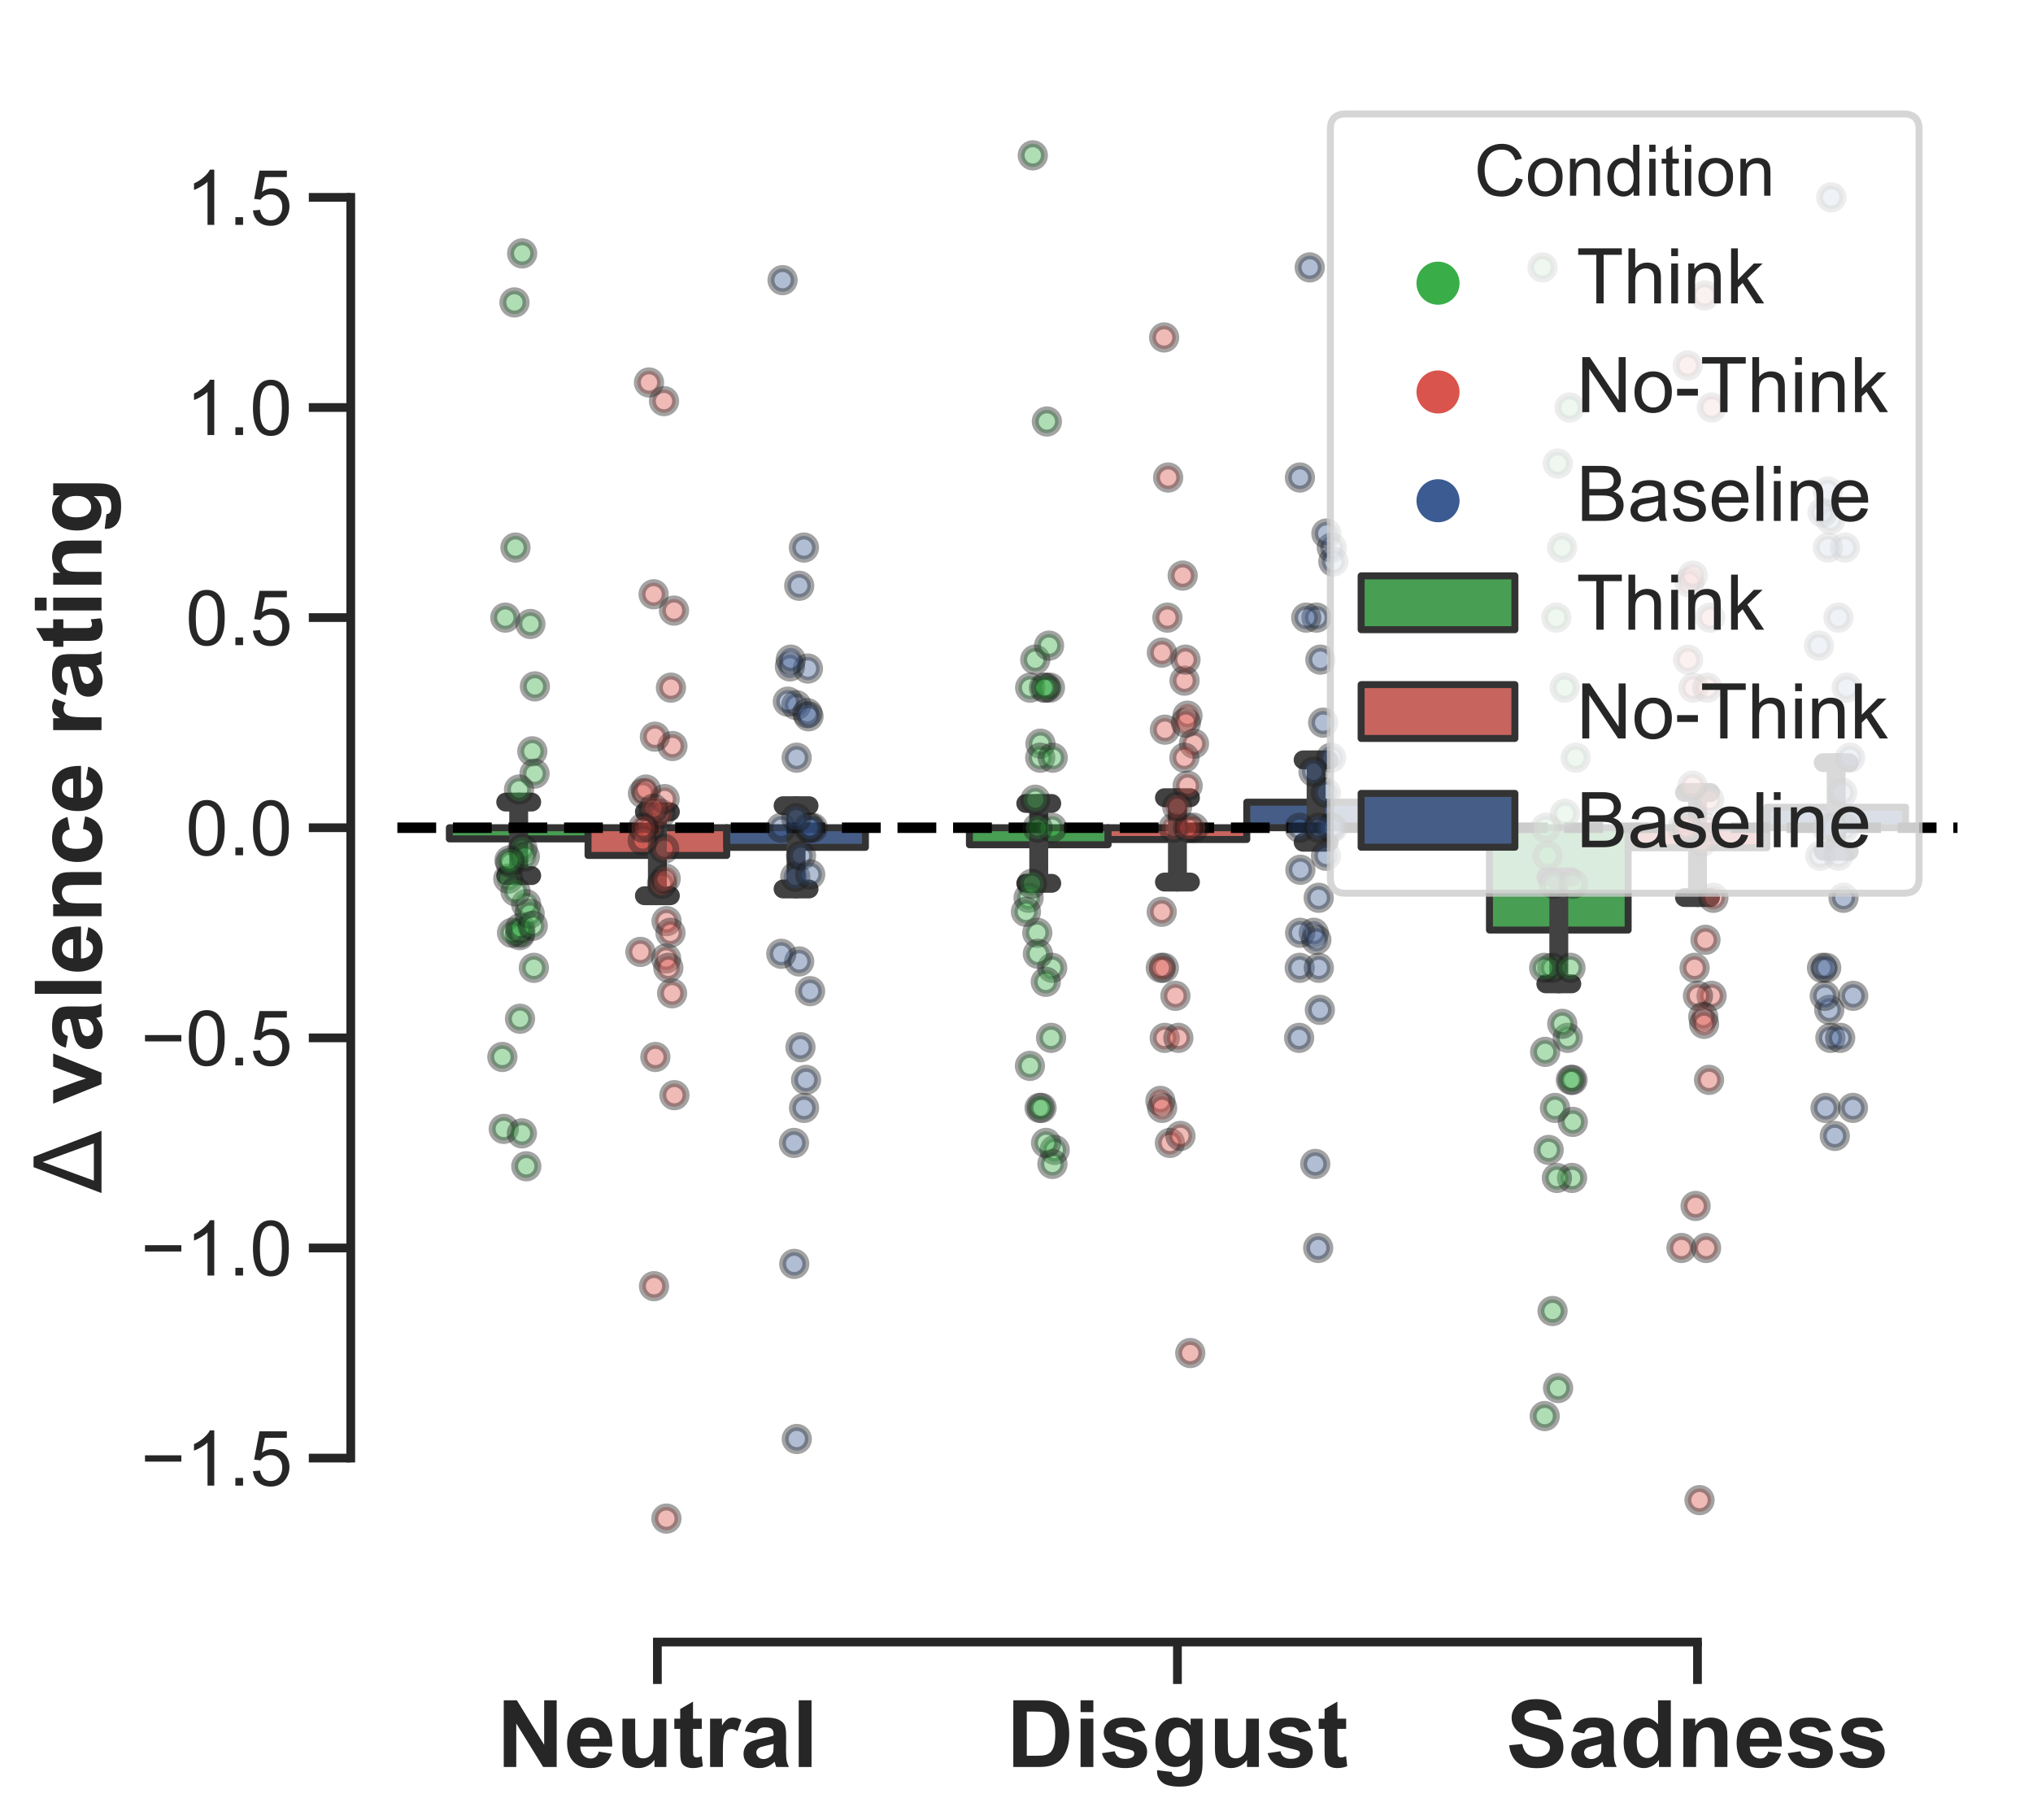 <?xml version="1.0" encoding="utf-8" standalone="no"?>
<!DOCTYPE svg PUBLIC "-//W3C//DTD SVG 1.1//EN"
  "http://www.w3.org/Graphics/SVG/1.1/DTD/svg11.dtd">
<!-- Created with matplotlib (https://matplotlib.org/) -->
<svg height="390.585pt" version="1.1" viewBox="0 0 436.272 390.585" width="436.272pt" xmlns="http://www.w3.org/2000/svg" xmlns:xlink="http://www.w3.org/1999/xlink">
 <defs>
  <style type="text/css">
*{stroke-linecap:butt;stroke-linejoin:round;}
  </style>
 </defs>
 <g id="figure_1">
  <g id="patch_1">
   <path d="M 0 390.585 
L 436.272 390.585 
L 436.272 0 
L 0 0 
z
" style="fill:#ffffff;"/>
  </g>
  <g id="axes_1">
   <g id="patch_2">
    <path d="M 85.272 342.36 
L 420.072 342.36 
L 420.072 16.2 
L 85.272 16.2 
z
" style="fill:#ffffff;"/>
   </g>
   <g id="matplotlib.axis_1">
    <g id="xtick_1">
     <g id="line2d_1">
      <defs>
       <path d="M 0 0 
L 0 9 
" id="m9729ac8690" style="stroke:#262626;stroke-width:1.875;"/>
      </defs>
      <g>
       <use style="fill:#262626;stroke:#262626;stroke-width:1.875;" x="141.072" xlink:href="#m9729ac8690" y="352.36"/>
      </g>
     </g>
     <g id="text_1">
      <!-- Neutral -->
      <defs>
       <path d="M 7.422 0 
L 7.422 71.578 
L 21.484 71.578 
L 50.781 23.781 
L 50.781 71.578 
L 64.203 71.578 
L 64.203 0 
L 49.703 0 
L 20.844 46.688 
L 20.844 0 
z
" id="Arial-BoldMT-78"/>
       <path d="M 37.203 16.5 
L 50.875 14.203 
Q 48.25 6.688 42.547 2.75 
Q 36.859 -1.172 28.328 -1.172 
Q 14.797 -1.172 8.297 7.672 
Q 3.172 14.75 3.172 25.531 
Q 3.172 38.422 9.906 45.719 
Q 16.656 53.031 26.953 53.031 
Q 38.531 53.031 45.219 45.391 
Q 51.906 37.75 51.609 21.969 
L 17.234 21.969 
Q 17.391 15.875 20.562 12.469 
Q 23.734 9.078 28.469 9.078 
Q 31.688 9.078 33.875 10.828 
Q 36.078 12.594 37.203 16.5 
z
M 37.984 30.375 
Q 37.844 36.328 34.906 39.422 
Q 31.984 42.531 27.781 42.531 
Q 23.297 42.531 20.359 39.266 
Q 17.438 35.984 17.484 30.375 
z
" id="Arial-BoldMT-101"/>
       <path d="M 41.312 0 
L 41.312 7.766 
Q 38.484 3.609 33.859 1.219 
Q 29.25 -1.172 24.125 -1.172 
Q 18.891 -1.172 14.734 1.125 
Q 10.594 3.422 8.734 7.562 
Q 6.891 11.719 6.891 19.047 
L 6.891 51.859 
L 20.609 51.859 
L 20.609 28.031 
Q 20.609 17.094 21.359 14.625 
Q 22.125 12.156 24.125 10.719 
Q 26.125 9.281 29.203 9.281 
Q 32.719 9.281 35.5 11.203 
Q 38.281 13.141 39.297 15.984 
Q 40.328 18.844 40.328 29.984 
L 40.328 51.859 
L 54.047 51.859 
L 54.047 0 
z
" id="Arial-BoldMT-117"/>
       <path d="M 30.953 51.859 
L 30.953 40.922 
L 21.578 40.922 
L 21.578 20.016 
Q 21.578 13.672 21.844 12.625 
Q 22.125 11.578 23.078 10.891 
Q 24.031 10.203 25.391 10.203 
Q 27.297 10.203 30.906 11.531 
L 32.078 0.875 
Q 27.297 -1.172 21.234 -1.172 
Q 17.531 -1.172 14.547 0.062 
Q 11.578 1.312 10.188 3.297 
Q 8.797 5.281 8.25 8.641 
Q 7.812 11.031 7.812 18.312 
L 7.812 40.922 
L 1.516 40.922 
L 1.516 51.859 
L 7.812 51.859 
L 7.812 62.156 
L 21.578 70.172 
L 21.578 51.859 
z
" id="Arial-BoldMT-116"/>
       <path d="M 20.312 0 
L 6.594 0 
L 6.594 51.859 
L 19.344 51.859 
L 19.344 44.484 
Q 22.609 49.703 25.219 51.359 
Q 27.828 53.031 31.156 53.031 
Q 35.844 53.031 40.188 50.438 
L 35.938 38.484 
Q 32.469 40.719 29.5 40.719 
Q 26.609 40.719 24.609 39.125 
Q 22.609 37.547 21.453 33.391 
Q 20.312 29.25 20.312 16.016 
z
" id="Arial-BoldMT-114"/>
       <path d="M 17.438 36.031 
L 4.984 38.281 
Q 7.078 45.797 12.203 49.406 
Q 17.328 53.031 27.438 53.031 
Q 36.625 53.031 41.109 50.859 
Q 45.609 48.688 47.438 45.344 
Q 49.266 42 49.266 33.062 
L 49.125 17.047 
Q 49.125 10.203 49.781 6.953 
Q 50.438 3.719 52.25 0 
L 38.672 0 
Q 38.141 1.375 37.359 4.047 
Q 37.016 5.281 36.859 5.672 
Q 33.344 2.25 29.344 0.531 
Q 25.344 -1.172 20.797 -1.172 
Q 12.797 -1.172 8.172 3.172 
Q 3.562 7.516 3.562 14.156 
Q 3.562 18.562 5.656 22 
Q 7.766 25.438 11.547 27.266 
Q 15.328 29.109 22.469 30.469 
Q 32.078 32.281 35.797 33.844 
L 35.797 35.203 
Q 35.797 39.156 33.844 40.844 
Q 31.891 42.531 26.469 42.531 
Q 22.797 42.531 20.75 41.094 
Q 18.703 39.656 17.438 36.031 
z
M 35.797 24.906 
Q 33.156 24.031 27.438 22.797 
Q 21.734 21.578 19.969 20.406 
Q 17.281 18.5 17.281 15.578 
Q 17.281 12.703 19.422 10.594 
Q 21.578 8.5 24.906 8.5 
Q 28.609 8.5 31.984 10.938 
Q 34.469 12.797 35.25 15.484 
Q 35.797 17.234 35.797 22.172 
z
" id="Arial-BoldMT-97"/>
       <path d="M 7.172 0 
L 7.172 71.578 
L 20.906 71.578 
L 20.906 0 
z
" id="Arial-BoldMT-108"/>
      </defs>
      <g style="fill:#262626;" transform="translate(106.62 379.176)scale(0.2 -0.2)">
       <use xlink:href="#Arial-BoldMT-78"/>
       <use x="72.217" xlink:href="#Arial-BoldMT-101"/>
       <use x="127.832" xlink:href="#Arial-BoldMT-117"/>
       <use x="188.916" xlink:href="#Arial-BoldMT-116"/>
       <use x="222.217" xlink:href="#Arial-BoldMT-114"/>
       <use x="261.133" xlink:href="#Arial-BoldMT-97"/>
       <use x="316.748" xlink:href="#Arial-BoldMT-108"/>
      </g>
     </g>
    </g>
    <g id="xtick_2">
     <g id="line2d_2">
      <g>
       <use style="fill:#262626;stroke:#262626;stroke-width:1.875;" x="252.672" xlink:href="#m9729ac8690" y="352.36"/>
      </g>
     </g>
     <g id="text_2">
      <!-- Disgust -->
      <defs>
       <path d="M 7.234 71.578 
L 33.641 71.578 
Q 42.578 71.578 47.266 70.219 
Q 53.562 68.359 58.047 63.625 
Q 62.547 58.891 64.891 52.031 
Q 67.234 45.172 67.234 35.109 
Q 67.234 26.266 65.047 19.875 
Q 62.359 12.062 57.375 7.234 
Q 53.609 3.562 47.219 1.516 
Q 42.438 0 34.422 0 
L 7.234 0 
z
M 21.688 59.469 
L 21.688 12.062 
L 32.469 12.062 
Q 38.531 12.062 41.219 12.75 
Q 44.734 13.625 47.047 15.719 
Q 49.359 17.828 50.828 22.625 
Q 52.297 27.438 52.297 35.75 
Q 52.297 44.047 50.828 48.484 
Q 49.359 52.938 46.719 55.422 
Q 44.094 57.906 40.047 58.797 
Q 37.016 59.469 28.172 59.469 
z
" id="Arial-BoldMT-68"/>
       <path d="M 7.172 58.891 
L 7.172 71.578 
L 20.906 71.578 
L 20.906 58.891 
z
M 7.172 0 
L 7.172 51.859 
L 20.906 51.859 
L 20.906 0 
z
" id="Arial-BoldMT-105"/>
       <path d="M 2.344 14.797 
L 16.109 16.891 
Q 17 12.891 19.672 10.812 
Q 22.359 8.734 27.203 8.734 
Q 32.516 8.734 35.203 10.688 
Q 37.016 12.062 37.016 14.359 
Q 37.016 15.922 36.031 16.938 
Q 35.016 17.922 31.453 18.75 
Q 14.844 22.406 10.406 25.438 
Q 4.25 29.641 4.25 37.109 
Q 4.25 43.844 9.562 48.438 
Q 14.891 53.031 26.078 53.031 
Q 36.719 53.031 41.891 49.562 
Q 47.078 46.094 49.031 39.312 
L 36.078 36.922 
Q 35.25 39.938 32.922 41.547 
Q 30.609 43.172 26.312 43.172 
Q 20.906 43.172 18.562 41.656 
Q 17 40.578 17 38.875 
Q 17 37.406 18.359 36.375 
Q 20.219 35.016 31.172 32.516 
Q 42.141 30.031 46.484 26.422 
Q 50.781 22.75 50.781 16.219 
Q 50.781 9.078 44.828 3.953 
Q 38.875 -1.172 27.203 -1.172 
Q 16.609 -1.172 10.422 3.125 
Q 4.25 7.422 2.344 14.797 
z
" id="Arial-BoldMT-115"/>
       <path d="M 5.906 -3.422 
L 21.578 -5.328 
Q 21.969 -8.062 23.391 -9.078 
Q 25.344 -10.547 29.547 -10.547 
Q 34.906 -10.547 37.594 -8.938 
Q 39.406 -7.859 40.328 -5.469 
Q 40.969 -3.766 40.969 0.828 
L 40.969 8.406 
Q 34.812 0 25.438 0 
Q 14.984 0 8.891 8.844 
Q 4.109 15.828 4.109 26.219 
Q 4.109 39.266 10.375 46.141 
Q 16.656 53.031 25.984 53.031 
Q 35.594 53.031 41.844 44.578 
L 41.844 51.859 
L 54.688 51.859 
L 54.688 5.328 
Q 54.688 -3.859 53.172 -8.391 
Q 51.656 -12.938 48.922 -15.516 
Q 46.188 -18.109 41.625 -19.578 
Q 37.062 -21.047 30.078 -21.047 
Q 16.891 -21.047 11.375 -16.531 
Q 5.859 -12.016 5.859 -5.078 
Q 5.859 -4.391 5.906 -3.422 
z
M 18.172 27 
Q 18.172 18.75 21.359 14.906 
Q 24.562 11.078 29.25 11.078 
Q 34.281 11.078 37.75 15.016 
Q 41.219 18.953 41.219 26.656 
Q 41.219 34.719 37.891 38.625 
Q 34.578 42.531 29.5 42.531 
Q 24.562 42.531 21.359 38.688 
Q 18.172 34.859 18.172 27 
z
" id="Arial-BoldMT-103"/>
      </defs>
      <g style="fill:#262626;" transform="translate(216.005 379.176)scale(0.2 -0.2)">
       <use xlink:href="#Arial-BoldMT-68"/>
       <use x="72.217" xlink:href="#Arial-BoldMT-105"/>
       <use x="100" xlink:href="#Arial-BoldMT-115"/>
       <use x="155.615" xlink:href="#Arial-BoldMT-103"/>
       <use x="216.699" xlink:href="#Arial-BoldMT-117"/>
       <use x="277.783" xlink:href="#Arial-BoldMT-115"/>
       <use x="333.398" xlink:href="#Arial-BoldMT-116"/>
      </g>
     </g>
    </g>
    <g id="xtick_3">
     <g id="line2d_3">
      <g>
       <use style="fill:#262626;stroke:#262626;stroke-width:1.875;" x="364.272" xlink:href="#m9729ac8690" y="352.36"/>
      </g>
     </g>
     <g id="text_3">
      <!-- Sadness -->
      <defs>
       <path d="M 3.609 23.297 
L 17.672 24.656 
Q 18.953 17.578 22.828 14.25 
Q 26.703 10.938 33.297 10.938 
Q 40.281 10.938 43.812 13.891 
Q 47.359 16.844 47.359 20.797 
Q 47.359 23.344 45.875 25.125 
Q 44.391 26.906 40.672 28.219 
Q 38.141 29.109 29.109 31.344 
Q 17.484 34.234 12.797 38.422 
Q 6.203 44.344 6.203 52.828 
Q 6.203 58.297 9.297 63.062 
Q 12.406 67.828 18.234 70.312 
Q 24.078 72.797 32.328 72.797 
Q 45.797 72.797 52.609 66.891 
Q 59.422 60.984 59.766 51.125 
L 45.312 50.484 
Q 44.391 56 41.328 58.422 
Q 38.281 60.844 32.172 60.844 
Q 25.875 60.844 22.312 58.25 
Q 20.016 56.594 20.016 53.812 
Q 20.016 51.266 22.172 49.469 
Q 24.906 47.172 35.453 44.672 
Q 46 42.188 51.047 39.516 
Q 56.109 36.859 58.953 32.25 
Q 61.812 27.641 61.812 20.844 
Q 61.812 14.703 58.391 9.328 
Q 54.984 3.953 48.734 1.344 
Q 42.484 -1.266 33.156 -1.266 
Q 19.578 -1.266 12.297 5 
Q 5.031 11.281 3.609 23.297 
z
" id="Arial-BoldMT-83"/>
       <path d="M 54.734 0 
L 42 0 
L 42 7.625 
Q 38.812 3.172 34.484 1 
Q 30.172 -1.172 25.781 -1.172 
Q 16.844 -1.172 10.469 6.031 
Q 4.109 13.234 4.109 26.125 
Q 4.109 39.312 10.297 46.172 
Q 16.5 53.031 25.984 53.031 
Q 34.672 53.031 41.016 45.797 
L 41.016 71.578 
L 54.734 71.578 
z
M 18.109 27.047 
Q 18.109 18.75 20.406 15.047 
Q 23.734 9.672 29.688 9.672 
Q 34.422 9.672 37.734 13.688 
Q 41.062 17.719 41.062 25.734 
Q 41.062 34.672 37.844 38.594 
Q 34.625 42.531 29.594 42.531 
Q 24.703 42.531 21.406 38.641 
Q 18.109 34.766 18.109 27.047 
z
" id="Arial-BoldMT-100"/>
       <path d="M 54.344 0 
L 40.625 0 
L 40.625 26.469 
Q 40.625 34.859 39.75 37.328 
Q 38.875 39.797 36.891 41.156 
Q 34.906 42.531 32.125 42.531 
Q 28.562 42.531 25.734 40.578 
Q 22.906 38.625 21.844 35.391 
Q 20.797 32.172 20.797 23.484 
L 20.797 0 
L 7.078 0 
L 7.078 51.859 
L 19.828 51.859 
L 19.828 44.234 
Q 26.609 53.031 36.922 53.031 
Q 41.453 53.031 45.203 51.391 
Q 48.969 49.75 50.891 47.203 
Q 52.828 44.672 53.578 41.453 
Q 54.344 38.234 54.344 32.234 
z
" id="Arial-BoldMT-110"/>
      </defs>
      <g style="fill:#262626;" transform="translate(323.142 379.176)scale(0.2 -0.2)">
       <use xlink:href="#Arial-BoldMT-83"/>
       <use x="66.699" xlink:href="#Arial-BoldMT-97"/>
       <use x="122.314" xlink:href="#Arial-BoldMT-100"/>
       <use x="183.398" xlink:href="#Arial-BoldMT-110"/>
       <use x="244.482" xlink:href="#Arial-BoldMT-101"/>
       <use x="300.098" xlink:href="#Arial-BoldMT-115"/>
       <use x="355.713" xlink:href="#Arial-BoldMT-115"/>
      </g>
     </g>
    </g>
   </g>
   <g id="matplotlib.axis_2">
    <g id="ytick_1">
     <g id="line2d_4">
      <defs>
       <path d="M 0 0 
L -9 0 
" id="m318b0e766e" style="stroke:#262626;stroke-width:1.875;"/>
      </defs>
      <g>
       <use style="fill:#262626;stroke:#262626;stroke-width:1.875;" x="75.272" xlink:href="#m318b0e766e" y="312.891"/>
      </g>
     </g>
     <g id="text_4">
      <!-- −1.5 -->
      <defs>
       <path d="M 52.828 31.203 
L 5.562 31.203 
L 5.562 39.406 
L 52.828 39.406 
z
" id="ArialMT-8722"/>
       <path d="M 37.25 0 
L 28.469 0 
L 28.469 56 
Q 25.297 52.984 20.141 49.953 
Q 14.984 46.922 10.891 45.406 
L 10.891 53.906 
Q 18.266 57.375 23.781 62.297 
Q 29.297 67.234 31.594 71.875 
L 37.25 71.875 
z
" id="ArialMT-49"/>
       <path d="M 9.078 0 
L 9.078 10.016 
L 19.094 10.016 
L 19.094 0 
z
" id="ArialMT-46"/>
       <path d="M 4.156 18.75 
L 13.375 19.531 
Q 14.406 12.797 18.141 9.391 
Q 21.875 6 27.156 6 
Q 33.5 6 37.891 10.781 
Q 42.281 15.578 42.281 23.484 
Q 42.281 31 38.062 35.344 
Q 33.844 39.703 27 39.703 
Q 22.75 39.703 19.328 37.766 
Q 15.922 35.844 13.969 32.766 
L 5.719 33.844 
L 12.641 70.609 
L 48.25 70.609 
L 48.25 62.203 
L 19.672 62.203 
L 15.828 42.969 
Q 22.266 47.469 29.344 47.469 
Q 38.719 47.469 45.156 40.969 
Q 51.609 34.469 51.609 24.266 
Q 51.609 14.547 45.953 7.469 
Q 39.062 -1.219 27.156 -1.219 
Q 17.391 -1.219 11.203 4.25 
Q 5.031 9.719 4.156 18.75 
z
" id="ArialMT-53"/>
      </defs>
      <g style="fill:#262626;" transform="translate(30.2 318.796)scale(0.165 -0.165)">
       <use xlink:href="#ArialMT-8722"/>
       <use x="58.398" xlink:href="#ArialMT-49"/>
       <use x="114.014" xlink:href="#ArialMT-46"/>
       <use x="141.797" xlink:href="#ArialMT-53"/>
      </g>
     </g>
    </g>
    <g id="ytick_2">
     <g id="line2d_5">
      <g>
       <use style="fill:#262626;stroke:#262626;stroke-width:1.875;" x="75.272" xlink:href="#m318b0e766e" y="267.801"/>
      </g>
     </g>
     <g id="text_5">
      <!-- −1.0 -->
      <defs>
       <path d="M 4.156 35.297 
Q 4.156 48 6.766 55.734 
Q 9.375 63.484 14.516 67.672 
Q 19.672 71.875 27.484 71.875 
Q 33.25 71.875 37.594 69.547 
Q 41.938 67.234 44.766 62.859 
Q 47.609 58.5 49.219 52.219 
Q 50.828 45.953 50.828 35.297 
Q 50.828 22.703 48.234 14.969 
Q 45.656 7.234 40.5 3 
Q 35.359 -1.219 27.484 -1.219 
Q 17.141 -1.219 11.234 6.203 
Q 4.156 15.141 4.156 35.297 
z
M 13.188 35.297 
Q 13.188 17.672 17.312 11.828 
Q 21.438 6 27.484 6 
Q 33.547 6 37.672 11.859 
Q 41.797 17.719 41.797 35.297 
Q 41.797 52.984 37.672 58.781 
Q 33.547 64.594 27.391 64.594 
Q 21.344 64.594 17.719 59.469 
Q 13.188 52.938 13.188 35.297 
z
" id="ArialMT-48"/>
      </defs>
      <g style="fill:#262626;" transform="translate(30.2 273.706)scale(0.165 -0.165)">
       <use xlink:href="#ArialMT-8722"/>
       <use x="58.398" xlink:href="#ArialMT-49"/>
       <use x="114.014" xlink:href="#ArialMT-46"/>
       <use x="141.797" xlink:href="#ArialMT-48"/>
      </g>
     </g>
    </g>
    <g id="ytick_3">
     <g id="line2d_6">
      <g>
       <use style="fill:#262626;stroke:#262626;stroke-width:1.875;" x="75.272" xlink:href="#m318b0e766e" y="222.711"/>
      </g>
     </g>
     <g id="text_6">
      <!-- −0.5 -->
      <g style="fill:#262626;" transform="translate(30.2 228.617)scale(0.165 -0.165)">
       <use xlink:href="#ArialMT-8722"/>
       <use x="58.398" xlink:href="#ArialMT-48"/>
       <use x="114.014" xlink:href="#ArialMT-46"/>
       <use x="141.797" xlink:href="#ArialMT-53"/>
      </g>
     </g>
    </g>
    <g id="ytick_4">
     <g id="line2d_7">
      <g>
       <use style="fill:#262626;stroke:#262626;stroke-width:1.875;" x="75.272" xlink:href="#m318b0e766e" y="177.622"/>
      </g>
     </g>
     <g id="text_7">
      <!-- 0.0 -->
      <g style="fill:#262626;" transform="translate(39.837 183.527)scale(0.165 -0.165)">
       <use xlink:href="#ArialMT-48"/>
       <use x="55.615" xlink:href="#ArialMT-46"/>
       <use x="83.398" xlink:href="#ArialMT-48"/>
      </g>
     </g>
    </g>
    <g id="ytick_5">
     <g id="line2d_8">
      <g>
       <use style="fill:#262626;stroke:#262626;stroke-width:1.875;" x="75.272" xlink:href="#m318b0e766e" y="132.532"/>
      </g>
     </g>
     <g id="text_8">
      <!-- 0.5 -->
      <g style="fill:#262626;" transform="translate(39.837 138.437)scale(0.165 -0.165)">
       <use xlink:href="#ArialMT-48"/>
       <use x="55.615" xlink:href="#ArialMT-46"/>
       <use x="83.398" xlink:href="#ArialMT-53"/>
      </g>
     </g>
    </g>
    <g id="ytick_6">
     <g id="line2d_9">
      <g>
       <use style="fill:#262626;stroke:#262626;stroke-width:1.875;" x="75.272" xlink:href="#m318b0e766e" y="87.442"/>
      </g>
     </g>
     <g id="text_9">
      <!-- 1.0 -->
      <g style="fill:#262626;" transform="translate(39.837 93.347)scale(0.165 -0.165)">
       <use xlink:href="#ArialMT-49"/>
       <use x="55.615" xlink:href="#ArialMT-46"/>
       <use x="83.398" xlink:href="#ArialMT-48"/>
      </g>
     </g>
    </g>
    <g id="ytick_7">
     <g id="line2d_10">
      <g>
       <use style="fill:#262626;stroke:#262626;stroke-width:1.875;" x="75.272" xlink:href="#m318b0e766e" y="42.352"/>
      </g>
     </g>
     <g id="text_10">
      <!-- 1.5 -->
      <g style="fill:#262626;" transform="translate(39.837 48.258)scale(0.165 -0.165)">
       <use xlink:href="#ArialMT-49"/>
       <use x="55.615" xlink:href="#ArialMT-46"/>
       <use x="83.398" xlink:href="#ArialMT-53"/>
      </g>
     </g>
    </g>
    <g id="text_11">
     <!-- $\Delta$ valence rating -->
     <defs>
      <path d="M 34.188 63.188 
L 14.156 8.203 
L 54.25 8.203 
z
M 0.781 0 
L 28.609 72.906 
L 39.797 72.906 
L 67.578 0 
z
" id="DejaVuSans-916"/>
      <path id="Arial-BoldMT-32"/>
      <path d="M 21.438 0 
L 0.531 51.859 
L 14.938 51.859 
L 24.703 25.391 
L 27.547 16.547 
Q 28.656 19.922 28.953 21 
Q 29.641 23.188 30.422 25.391 
L 40.281 51.859 
L 54.391 51.859 
L 33.797 0 
z
" id="Arial-BoldMT-118"/>
      <path d="M 52.391 36.531 
L 38.875 34.078 
Q 38.188 38.141 35.766 40.188 
Q 33.344 42.234 29.5 42.234 
Q 24.359 42.234 21.312 38.688 
Q 18.266 35.156 18.266 26.859 
Q 18.266 17.625 21.359 13.812 
Q 24.469 10.016 29.688 10.016 
Q 33.594 10.016 36.078 12.234 
Q 38.578 14.453 39.594 19.875 
L 53.078 17.578 
Q 50.984 8.297 45.016 3.562 
Q 39.062 -1.172 29.047 -1.172 
Q 17.672 -1.172 10.906 6 
Q 4.156 13.188 4.156 25.875 
Q 4.156 38.719 10.938 45.875 
Q 17.719 53.031 29.297 53.031 
Q 38.766 53.031 44.359 48.953 
Q 49.953 44.875 52.391 36.531 
z
" id="Arial-BoldMT-99"/>
     </defs>
     <g style="fill:#262626;" transform="translate(21.8 256.18)rotate(-90)scale(0.2 -0.2)">
      <use transform="translate(0 0.094)" xlink:href="#DejaVuSans-916"/>
      <use transform="translate(68.408 0.094)" xlink:href="#Arial-BoldMT-32"/>
      <use transform="translate(96.191 0.094)" xlink:href="#Arial-BoldMT-118"/>
      <use transform="translate(151.807 0.094)" xlink:href="#Arial-BoldMT-97"/>
      <use transform="translate(207.422 0.094)" xlink:href="#Arial-BoldMT-108"/>
      <use transform="translate(235.205 0.094)" xlink:href="#Arial-BoldMT-101"/>
      <use transform="translate(290.82 0.094)" xlink:href="#Arial-BoldMT-110"/>
      <use transform="translate(351.904 0.094)" xlink:href="#Arial-BoldMT-99"/>
      <use transform="translate(407.52 0.094)" xlink:href="#Arial-BoldMT-101"/>
      <use transform="translate(463.135 0.094)" xlink:href="#Arial-BoldMT-32"/>
      <use transform="translate(490.918 0.094)" xlink:href="#Arial-BoldMT-114"/>
      <use transform="translate(529.834 0.094)" xlink:href="#Arial-BoldMT-97"/>
      <use transform="translate(585.449 0.094)" xlink:href="#Arial-BoldMT-116"/>
      <use transform="translate(618.75 0.094)" xlink:href="#Arial-BoldMT-105"/>
      <use transform="translate(646.533 0.094)" xlink:href="#Arial-BoldMT-110"/>
      <use transform="translate(707.617 0.094)" xlink:href="#Arial-BoldMT-103"/>
     </g>
    </g>
   </g>
   <g id="PathCollection_1"/>
   <g id="PathCollection_2"/>
   <g id="PathCollection_3"/>
   <g id="patch_3">
    <path clip-path="url(#p83bbc39f58)" d="M 96.432 177.622 
L 126.192 177.622 
L 126.192 180.014 
L 96.432 180.014 
z
" style="fill:#489e53;stroke:#333333;stroke-linejoin:miter;stroke-width:1.5;"/>
   </g>
   <g id="patch_4">
    <path clip-path="url(#p83bbc39f58)" d="M 208.032 177.622 
L 237.792 177.622 
L 237.792 181.272 
L 208.032 181.272 
z
" style="fill:#489e53;stroke:#333333;stroke-linejoin:miter;stroke-width:1.5;"/>
   </g>
   <g id="patch_5">
    <path clip-path="url(#p83bbc39f58)" d="M 319.632 177.622 
L 349.392 177.622 
L 349.392 199.576 
L 319.632 199.576 
z
" style="fill:#489e53;stroke:#333333;stroke-linejoin:miter;stroke-width:1.5;"/>
   </g>
   <g id="patch_6">
    <path clip-path="url(#p83bbc39f58)" d="M 126.192 177.622 
L 155.952 177.622 
L 155.952 183.569 
L 126.192 183.569 
z
" style="fill:#c8645e;stroke:#333333;stroke-linejoin:miter;stroke-width:1.5;"/>
   </g>
   <g id="patch_7">
    <path clip-path="url(#p83bbc39f58)" d="M 237.792 177.622 
L 267.552 177.622 
L 267.552 180.144 
L 237.792 180.144 
z
" style="fill:#c8645e;stroke:#333333;stroke-linejoin:miter;stroke-width:1.5;"/>
   </g>
   <g id="patch_8">
    <path clip-path="url(#p83bbc39f58)" d="M 349.392 177.622 
L 379.152 177.622 
L 379.152 181.916 
L 349.392 181.916 
z
" style="fill:#c8645e;stroke:#333333;stroke-linejoin:miter;stroke-width:1.5;"/>
   </g>
   <g id="patch_9">
    <path clip-path="url(#p83bbc39f58)" d="M 155.952 177.622 
L 185.712 177.622 
L 185.712 181.827 
L 155.952 181.827 
z
" style="fill:#465e87;stroke:#333333;stroke-linejoin:miter;stroke-width:1.5;"/>
   </g>
   <g id="patch_10">
    <path clip-path="url(#p83bbc39f58)" d="M 267.552 177.622 
L 297.312 177.622 
L 297.312 172.146 
L 267.552 172.146 
z
" style="fill:#465e87;stroke:#333333;stroke-linejoin:miter;stroke-width:1.5;"/>
   </g>
   <g id="patch_11">
    <path clip-path="url(#p83bbc39f58)" d="M 379.152 177.622 
L 408.912 177.622 
L 408.912 173.22 
L 379.152 173.22 
z
" style="fill:#465e87;stroke:#333333;stroke-linejoin:miter;stroke-width:1.5;"/>
   </g>
   <g id="line2d_11">
    <path clip-path="url(#p83bbc39f58)" d="M 111.312 187.891 
L 111.312 172.117 
" style="fill:none;stroke:#424242;stroke-linecap:round;stroke-width:4.05;"/>
   </g>
   <g id="line2d_12">
    <path clip-path="url(#p83bbc39f58)" d="M 108.522 187.891 
L 114.102 187.891 
" style="fill:none;stroke:#424242;stroke-linecap:round;stroke-width:4.05;"/>
   </g>
   <g id="line2d_13">
    <path clip-path="url(#p83bbc39f58)" d="M 108.522 172.117 
L 114.102 172.117 
" style="fill:none;stroke:#424242;stroke-linecap:round;stroke-width:4.05;"/>
   </g>
   <g id="line2d_14">
    <path clip-path="url(#p83bbc39f58)" d="M 222.912 189.547 
L 222.912 172.415 
" style="fill:none;stroke:#424242;stroke-linecap:round;stroke-width:4.05;"/>
   </g>
   <g id="line2d_15">
    <path clip-path="url(#p83bbc39f58)" d="M 220.122 189.547 
L 225.702 189.547 
" style="fill:none;stroke:#424242;stroke-linecap:round;stroke-width:4.05;"/>
   </g>
   <g id="line2d_16">
    <path clip-path="url(#p83bbc39f58)" d="M 220.122 172.415 
L 225.702 172.415 
" style="fill:none;stroke:#424242;stroke-linecap:round;stroke-width:4.05;"/>
   </g>
   <g id="line2d_17">
    <path clip-path="url(#p83bbc39f58)" d="M 334.512 211.117 
L 334.512 188.179 
" style="fill:none;stroke:#424242;stroke-linecap:round;stroke-width:4.05;"/>
   </g>
   <g id="line2d_18">
    <path clip-path="url(#p83bbc39f58)" d="M 331.722 211.117 
L 337.302 211.117 
" style="fill:none;stroke:#424242;stroke-linecap:round;stroke-width:4.05;"/>
   </g>
   <g id="line2d_19">
    <path clip-path="url(#p83bbc39f58)" d="M 331.722 188.179 
L 337.302 188.179 
" style="fill:none;stroke:#424242;stroke-linecap:round;stroke-width:4.05;"/>
   </g>
   <g id="line2d_20">
    <path clip-path="url(#p83bbc39f58)" d="M 141.072 192.212 
L 141.072 174.212 
" style="fill:none;stroke:#424242;stroke-linecap:round;stroke-width:4.05;"/>
   </g>
   <g id="line2d_21">
    <path clip-path="url(#p83bbc39f58)" d="M 138.282 192.212 
L 143.862 192.212 
" style="fill:none;stroke:#424242;stroke-linecap:round;stroke-width:4.05;"/>
   </g>
   <g id="line2d_22">
    <path clip-path="url(#p83bbc39f58)" d="M 138.282 174.212 
L 143.862 174.212 
" style="fill:none;stroke:#424242;stroke-linecap:round;stroke-width:4.05;"/>
   </g>
   <g id="line2d_23">
    <path clip-path="url(#p83bbc39f58)" d="M 252.672 189.278 
L 252.672 171.18 
" style="fill:none;stroke:#424242;stroke-linecap:round;stroke-width:4.05;"/>
   </g>
   <g id="line2d_24">
    <path clip-path="url(#p83bbc39f58)" d="M 249.882 189.278 
L 255.462 189.278 
" style="fill:none;stroke:#424242;stroke-linecap:round;stroke-width:4.05;"/>
   </g>
   <g id="line2d_25">
    <path clip-path="url(#p83bbc39f58)" d="M 249.882 171.18 
L 255.462 171.18 
" style="fill:none;stroke:#424242;stroke-linecap:round;stroke-width:4.05;"/>
   </g>
   <g id="line2d_26">
    <path clip-path="url(#p83bbc39f58)" d="M 364.272 192.598 
L 364.272 170.053 
" style="fill:none;stroke:#424242;stroke-linecap:round;stroke-width:4.05;"/>
   </g>
   <g id="line2d_27">
    <path clip-path="url(#p83bbc39f58)" d="M 361.482 192.598 
L 367.062 192.598 
" style="fill:none;stroke:#424242;stroke-linecap:round;stroke-width:4.05;"/>
   </g>
   <g id="line2d_28">
    <path clip-path="url(#p83bbc39f58)" d="M 361.482 170.053 
L 367.062 170.053 
" style="fill:none;stroke:#424242;stroke-linecap:round;stroke-width:4.05;"/>
   </g>
   <g id="line2d_29">
    <path clip-path="url(#p83bbc39f58)" d="M 170.832 190.758 
L 170.832 172.888 
" style="fill:none;stroke:#424242;stroke-linecap:round;stroke-width:4.05;"/>
   </g>
   <g id="line2d_30">
    <path clip-path="url(#p83bbc39f58)" d="M 168.042 190.758 
L 173.622 190.758 
" style="fill:none;stroke:#424242;stroke-linecap:round;stroke-width:4.05;"/>
   </g>
   <g id="line2d_31">
    <path clip-path="url(#p83bbc39f58)" d="M 168.042 172.888 
L 173.622 172.888 
" style="fill:none;stroke:#424242;stroke-linecap:round;stroke-width:4.05;"/>
   </g>
   <g id="line2d_32">
    <path clip-path="url(#p83bbc39f58)" d="M 282.432 180.735 
L 282.432 163.066 
" style="fill:none;stroke:#424242;stroke-linecap:round;stroke-width:4.05;"/>
   </g>
   <g id="line2d_33">
    <path clip-path="url(#p83bbc39f58)" d="M 279.642 180.735 
L 285.222 180.735 
" style="fill:none;stroke:#424242;stroke-linecap:round;stroke-width:4.05;"/>
   </g>
   <g id="line2d_34">
    <path clip-path="url(#p83bbc39f58)" d="M 279.642 163.066 
L 285.222 163.066 
" style="fill:none;stroke:#424242;stroke-linecap:round;stroke-width:4.05;"/>
   </g>
   <g id="line2d_35">
    <path clip-path="url(#p83bbc39f58)" d="M 394.032 182.667 
L 394.032 163.657 
" style="fill:none;stroke:#424242;stroke-linecap:round;stroke-width:4.05;"/>
   </g>
   <g id="line2d_36">
    <path clip-path="url(#p83bbc39f58)" d="M 391.242 182.667 
L 396.822 182.667 
" style="fill:none;stroke:#424242;stroke-linecap:round;stroke-width:4.05;"/>
   </g>
   <g id="line2d_37">
    <path clip-path="url(#p83bbc39f58)" d="M 391.242 163.657 
L 396.822 163.657 
" style="fill:none;stroke:#424242;stroke-linecap:round;stroke-width:4.05;"/>
   </g>
   <g id="line2d_38">
    <path clip-path="url(#p83bbc39f58)" d="M 85.272 177.622 
L 420.072 177.622 
" style="fill:none;stroke:#000000;stroke-dasharray:8.325,3.6;stroke-dashoffset:0;stroke-width:2.25;"/>
   </g>
   <g id="patch_12">
    <path d="M 75.272 312.891 
L 75.272 42.352 
" style="fill:none;stroke:#262626;stroke-linecap:square;stroke-linejoin:miter;stroke-width:1.875;"/>
   </g>
   <g id="patch_13">
    <path d="M 141.072 352.36 
L 364.272 352.36 
" style="fill:none;stroke:#262626;stroke-linecap:square;stroke-linejoin:miter;stroke-width:1.875;"/>
   </g>
   <g id="PathCollection_4">
    <defs>
     <path d="M 0 2.5 
C 0.663 2.5 1.299 2.237 1.768 1.768 
C 2.237 1.299 2.5 0.663 2.5 0 
C 2.5 -0.663 2.237 -1.299 1.768 -1.768 
C 1.299 -2.237 0.663 -2.5 0 -2.5 
C -0.663 -2.5 -1.299 -2.237 -1.768 -1.768 
C -2.237 -1.299 -2.5 -0.663 -2.5 0 
C -2.5 0.663 -2.237 1.299 -1.768 1.768 
C -1.299 2.237 -0.663 2.5 0 2.5 
z
" id="C0_0_7080e2293e"/>
    </defs>
    <g clip-path="url(#p83bbc39f58)">
     <use style="fill:#39ad48;fill-opacity:0.4;stroke:#1a1a1a;stroke-opacity:0.4;stroke-width:1.5;" x="111.548" xlink:href="#C0_0_7080e2293e" y="200.667"/>
    </g>
    <g clip-path="url(#p83bbc39f58)">
     <use style="fill:#39ad48;fill-opacity:0.4;stroke:#1a1a1a;stroke-opacity:0.4;stroke-width:1.5;" x="108.441" xlink:href="#C0_0_7080e2293e" y="132.532"/>
    </g>
    <g clip-path="url(#p83bbc39f58)">
     <use style="fill:#39ad48;fill-opacity:0.4;stroke:#1a1a1a;stroke-opacity:0.4;stroke-width:1.5;" x="114.231" xlink:href="#C0_0_7080e2293e" y="161.225"/>
    </g>
    <g clip-path="url(#p83bbc39f58)">
     <use style="fill:#39ad48;fill-opacity:0.4;stroke:#1a1a1a;stroke-opacity:0.4;stroke-width:1.5;" x="110.4" xlink:href="#C0_0_7080e2293e" y="64.897"/>
    </g>
    <g clip-path="url(#p83bbc39f58)">
     <use style="fill:#39ad48;fill-opacity:0.4;stroke:#1a1a1a;stroke-opacity:0.4;stroke-width:1.5;" x="112.125" xlink:href="#C0_0_7080e2293e" y="182.131"/>
    </g>
    <g clip-path="url(#p83bbc39f58)">
     <use style="fill:#39ad48;fill-opacity:0.4;stroke:#1a1a1a;stroke-opacity:0.4;stroke-width:1.5;" x="114.564" xlink:href="#C0_0_7080e2293e" y="207.681"/>
    </g>
    <g clip-path="url(#p83bbc39f58)">
     <use style="fill:#39ad48;fill-opacity:0.4;stroke:#1a1a1a;stroke-opacity:0.4;stroke-width:1.5;" x="111.665" xlink:href="#C0_0_7080e2293e" y="200.166"/>
    </g>
    <g clip-path="url(#p83bbc39f58)">
     <use style="fill:#39ad48;fill-opacity:0.4;stroke:#1a1a1a;stroke-opacity:0.4;stroke-width:1.5;" x="107.804" xlink:href="#C0_0_7080e2293e" y="226.81"/>
    </g>
    <g clip-path="url(#p83bbc39f58)">
     <use style="fill:#39ad48;fill-opacity:0.4;stroke:#1a1a1a;stroke-opacity:0.4;stroke-width:1.5;" x="109.882" xlink:href="#C0_0_7080e2293e" y="200.166"/>
    </g>
    <g clip-path="url(#p83bbc39f58)">
     <use style="fill:#39ad48;fill-opacity:0.4;stroke:#1a1a1a;stroke-opacity:0.4;stroke-width:1.5;" x="112.903" xlink:href="#C0_0_7080e2293e" y="194.018"/>
    </g>
    <g clip-path="url(#p83bbc39f58)">
     <use style="fill:#39ad48;fill-opacity:0.4;stroke:#1a1a1a;stroke-opacity:0.4;stroke-width:1.5;" x="113.818" xlink:href="#C0_0_7080e2293e" y="133.898"/>
    </g>
    <g clip-path="url(#p83bbc39f58)">
     <use style="fill:#39ad48;fill-opacity:0.4;stroke:#1a1a1a;stroke-opacity:0.4;stroke-width:1.5;" x="114.707" xlink:href="#C0_0_7080e2293e" y="166.008"/>
    </g>
    <g clip-path="url(#p83bbc39f58)">
     <use style="fill:#39ad48;fill-opacity:0.4;stroke:#1a1a1a;stroke-opacity:0.4;stroke-width:1.5;" x="111.592" xlink:href="#C0_0_7080e2293e" y="218.612"/>
    </g>
    <g clip-path="url(#p83bbc39f58)">
     <use style="fill:#39ad48;fill-opacity:0.4;stroke:#1a1a1a;stroke-opacity:0.4;stroke-width:1.5;" x="111.648" xlink:href="#C0_0_7080e2293e" y="199.142"/>
    </g>
    <g clip-path="url(#p83bbc39f58)">
     <use style="fill:#39ad48;fill-opacity:0.4;stroke:#1a1a1a;stroke-opacity:0.4;stroke-width:1.5;" x="113.661" xlink:href="#C0_0_7080e2293e" y="196.067"/>
    </g>
    <g clip-path="url(#p83bbc39f58)">
     <use style="fill:#39ad48;fill-opacity:0.4;stroke:#1a1a1a;stroke-opacity:0.4;stroke-width:1.5;" x="109.082" xlink:href="#C0_0_7080e2293e" y="188.552"/>
    </g>
    <g clip-path="url(#p83bbc39f58)">
     <use style="fill:#39ad48;fill-opacity:0.4;stroke:#1a1a1a;stroke-opacity:0.4;stroke-width:1.5;" x="111.384" xlink:href="#C0_0_7080e2293e" y="169.423"/>
    </g>
    <g clip-path="url(#p83bbc39f58)">
     <use style="fill:#39ad48;fill-opacity:0.4;stroke:#1a1a1a;stroke-opacity:0.4;stroke-width:1.5;" x="114.329" xlink:href="#C0_0_7080e2293e" y="198.663"/>
    </g>
    <g clip-path="url(#p83bbc39f58)">
     <use style="fill:#39ad48;fill-opacity:0.4;stroke:#1a1a1a;stroke-opacity:0.4;stroke-width:1.5;" x="108.107" xlink:href="#C0_0_7080e2293e" y="242.25"/>
    </g>
    <g clip-path="url(#p83bbc39f58)">
     <use style="fill:#39ad48;fill-opacity:0.4;stroke:#1a1a1a;stroke-opacity:0.4;stroke-width:1.5;" x="109.552" xlink:href="#C0_0_7080e2293e" y="185.137"/>
    </g>
    <g clip-path="url(#p83bbc39f58)">
     <use style="fill:#39ad48;fill-opacity:0.4;stroke:#1a1a1a;stroke-opacity:0.4;stroke-width:1.5;" x="110.617" xlink:href="#C0_0_7080e2293e" y="117.502"/>
    </g>
    <g clip-path="url(#p83bbc39f58)">
     <use style="fill:#39ad48;fill-opacity:0.4;stroke:#1a1a1a;stroke-opacity:0.4;stroke-width:1.5;" x="112.937" xlink:href="#C0_0_7080e2293e" y="250.266"/>
    </g>
    <g clip-path="url(#p83bbc39f58)">
     <use style="fill:#39ad48;fill-opacity:0.4;stroke:#1a1a1a;stroke-opacity:0.4;stroke-width:1.5;" x="112.051" xlink:href="#C0_0_7080e2293e" y="54.376"/>
    </g>
    <g clip-path="url(#p83bbc39f58)">
     <use style="fill:#39ad48;fill-opacity:0.4;stroke:#1a1a1a;stroke-opacity:0.4;stroke-width:1.5;" x="112.632" xlink:href="#C0_0_7080e2293e" y="183.77"/>
    </g>
    <g clip-path="url(#p83bbc39f58)">
     <use style="fill:#39ad48;fill-opacity:0.4;stroke:#1a1a1a;stroke-opacity:0.4;stroke-width:1.5;" x="109.328" xlink:href="#C0_0_7080e2293e" y="184.636"/>
    </g>
    <g clip-path="url(#p83bbc39f58)">
     <use style="fill:#39ad48;fill-opacity:0.4;stroke:#1a1a1a;stroke-opacity:0.4;stroke-width:1.5;" x="112" xlink:href="#C0_0_7080e2293e" y="243.207"/>
    </g>
    <g clip-path="url(#p83bbc39f58)">
     <use style="fill:#39ad48;fill-opacity:0.4;stroke:#1a1a1a;stroke-opacity:0.4;stroke-width:1.5;" x="114.788" xlink:href="#C0_0_7080e2293e" y="147.289"/>
    </g>
    <g clip-path="url(#p83bbc39f58)">
     <use style="fill:#39ad48;fill-opacity:0.4;stroke:#1a1a1a;stroke-opacity:0.4;stroke-width:1.5;" x="110.627" xlink:href="#C0_0_7080e2293e" y="191.285"/>
    </g>
   </g>
   <g id="PathCollection_5">
    <defs>
     <path d="M 0 2.5 
C 0.663 2.5 1.299 2.237 1.768 1.768 
C 2.237 1.299 2.5 0.663 2.5 0 
C 2.5 -0.663 2.237 -1.299 1.768 -1.768 
C 1.299 -2.237 0.663 -2.5 0 -2.5 
C -0.663 -2.5 -1.299 -2.237 -1.768 -1.768 
C -2.237 -1.299 -2.5 -0.663 -2.5 0 
C -2.5 0.663 -2.237 1.299 -1.768 1.768 
C -1.299 2.237 -0.663 2.5 0 2.5 
z
" id="C1_0_6d7ed8022f"/>
    </defs>
    <g clip-path="url(#p83bbc39f58)">
     <use style="fill:#d9544d;fill-opacity:0.4;stroke:#1a1a1a;stroke-opacity:0.4;stroke-width:1.5;" x="139.422" xlink:href="#C1_0_6d7ed8022f" y="177.622"/>
    </g>
    <g clip-path="url(#p83bbc39f58)">
     <use style="fill:#d9544d;fill-opacity:0.4;stroke:#1a1a1a;stroke-opacity:0.4;stroke-width:1.5;" x="142.536" xlink:href="#C1_0_6d7ed8022f" y="182.131"/>
    </g>
    <g clip-path="url(#p83bbc39f58)">
     <use style="fill:#d9544d;fill-opacity:0.4;stroke:#1a1a1a;stroke-opacity:0.4;stroke-width:1.5;" x="142.489" xlink:href="#C1_0_6d7ed8022f" y="86.076"/>
    </g>
    <g clip-path="url(#p83bbc39f58)">
     <use style="fill:#d9544d;fill-opacity:0.4;stroke:#1a1a1a;stroke-opacity:0.4;stroke-width:1.5;" x="139.272" xlink:href="#C1_0_6d7ed8022f" y="82.074"/>
    </g>
    <g clip-path="url(#p83bbc39f58)">
     <use style="fill:#d9544d;fill-opacity:0.4;stroke:#1a1a1a;stroke-opacity:0.4;stroke-width:1.5;" x="142.07" xlink:href="#C1_0_6d7ed8022f" y="189.646"/>
    </g>
    <g clip-path="url(#p83bbc39f58)">
     <use style="fill:#d9544d;fill-opacity:0.4;stroke:#1a1a1a;stroke-opacity:0.4;stroke-width:1.5;" x="143.984" xlink:href="#C1_0_6d7ed8022f" y="147.562"/>
    </g>
    <g clip-path="url(#p83bbc39f58)">
     <use style="fill:#d9544d;fill-opacity:0.4;stroke:#1a1a1a;stroke-opacity:0.4;stroke-width:1.5;" x="144.227" xlink:href="#C1_0_6d7ed8022f" y="213.147"/>
    </g>
    <g clip-path="url(#p83bbc39f58)">
     <use style="fill:#d9544d;fill-opacity:0.4;stroke:#1a1a1a;stroke-opacity:0.4;stroke-width:1.5;" x="143.042" xlink:href="#C1_0_6d7ed8022f" y="197.662"/>
    </g>
    <g clip-path="url(#p83bbc39f58)">
     <use style="fill:#d9544d;fill-opacity:0.4;stroke:#1a1a1a;stroke-opacity:0.4;stroke-width:1.5;" x="143.006" xlink:href="#C1_0_6d7ed8022f" y="325.871"/>
    </g>
    <g clip-path="url(#p83bbc39f58)">
     <use style="fill:#d9544d;fill-opacity:0.4;stroke:#1a1a1a;stroke-opacity:0.4;stroke-width:1.5;" x="137.913" xlink:href="#C1_0_6d7ed8022f" y="180.354"/>
    </g>
    <g clip-path="url(#p83bbc39f58)">
     <use style="fill:#d9544d;fill-opacity:0.4;stroke:#1a1a1a;stroke-opacity:0.4;stroke-width:1.5;" x="141.779" xlink:href="#C1_0_6d7ed8022f" y="174.616"/>
    </g>
    <g clip-path="url(#p83bbc39f58)">
     <use style="fill:#d9544d;fill-opacity:0.4;stroke:#1a1a1a;stroke-opacity:0.4;stroke-width:1.5;" x="140.263" xlink:href="#C1_0_6d7ed8022f" y="127.522"/>
    </g>
    <g clip-path="url(#p83bbc39f58)">
     <use style="fill:#d9544d;fill-opacity:0.4;stroke:#1a1a1a;stroke-opacity:0.4;stroke-width:1.5;" x="142.857" xlink:href="#C1_0_6d7ed8022f" y="188.552"/>
    </g>
    <g clip-path="url(#p83bbc39f58)">
     <use style="fill:#d9544d;fill-opacity:0.4;stroke:#1a1a1a;stroke-opacity:0.4;stroke-width:1.5;" x="144.304" xlink:href="#C1_0_6d7ed8022f" y="160.087"/>
    </g>
    <g clip-path="url(#p83bbc39f58)">
     <use style="fill:#d9544d;fill-opacity:0.4;stroke:#1a1a1a;stroke-opacity:0.4;stroke-width:1.5;" x="137.978" xlink:href="#C1_0_6d7ed8022f" y="170.243"/>
    </g>
    <g clip-path="url(#p83bbc39f58)">
     <use style="fill:#d9544d;fill-opacity:0.4;stroke:#1a1a1a;stroke-opacity:0.4;stroke-width:1.5;" x="140.639" xlink:href="#C1_0_6d7ed8022f" y="226.81"/>
    </g>
    <g clip-path="url(#p83bbc39f58)">
     <use style="fill:#d9544d;fill-opacity:0.4;stroke:#1a1a1a;stroke-opacity:0.4;stroke-width:1.5;" x="142.944" xlink:href="#C1_0_6d7ed8022f" y="205.677"/>
    </g>
    <g clip-path="url(#p83bbc39f58)">
     <use style="fill:#d9544d;fill-opacity:0.4;stroke:#1a1a1a;stroke-opacity:0.4;stroke-width:1.5;" x="137.424" xlink:href="#C1_0_6d7ed8022f" y="204.266"/>
    </g>
    <g clip-path="url(#p83bbc39f58)">
     <use style="fill:#d9544d;fill-opacity:0.4;stroke:#1a1a1a;stroke-opacity:0.4;stroke-width:1.5;" x="142.629" xlink:href="#C1_0_6d7ed8022f" y="171.473"/>
    </g>
    <g clip-path="url(#p83bbc39f58)">
     <use style="fill:#d9544d;fill-opacity:0.4;stroke:#1a1a1a;stroke-opacity:0.4;stroke-width:1.5;" x="140.35" xlink:href="#C1_0_6d7ed8022f" y="275.999"/>
    </g>
    <g clip-path="url(#p83bbc39f58)">
     <use style="fill:#d9544d;fill-opacity:0.4;stroke:#1a1a1a;stroke-opacity:0.4;stroke-width:1.5;" x="143.878" xlink:href="#C1_0_6d7ed8022f" y="200.166"/>
    </g>
    <g clip-path="url(#p83bbc39f58)">
     <use style="fill:#d9544d;fill-opacity:0.4;stroke:#1a1a1a;stroke-opacity:0.4;stroke-width:1.5;" x="138.613" xlink:href="#C1_0_6d7ed8022f" y="169.423"/>
    </g>
    <g clip-path="url(#p83bbc39f58)">
     <use style="fill:#d9544d;fill-opacity:0.4;stroke:#1a1a1a;stroke-opacity:0.4;stroke-width:1.5;" x="140.227" xlink:href="#C1_0_6d7ed8022f" y="173.523"/>
    </g>
    <g clip-path="url(#p83bbc39f58)">
     <use style="fill:#d9544d;fill-opacity:0.4;stroke:#1a1a1a;stroke-opacity:0.4;stroke-width:1.5;" x="144.723" xlink:href="#C1_0_6d7ed8022f" y="235.009"/>
    </g>
    <g clip-path="url(#p83bbc39f58)">
     <use style="fill:#d9544d;fill-opacity:0.4;stroke:#1a1a1a;stroke-opacity:0.4;stroke-width:1.5;" x="143.426" xlink:href="#C1_0_6d7ed8022f" y="207.681"/>
    </g>
    <g clip-path="url(#p83bbc39f58)">
     <use style="fill:#d9544d;fill-opacity:0.4;stroke:#1a1a1a;stroke-opacity:0.4;stroke-width:1.5;" x="140.539" xlink:href="#C1_0_6d7ed8022f" y="158.083"/>
    </g>
    <g clip-path="url(#p83bbc39f58)">
     <use style="fill:#d9544d;fill-opacity:0.4;stroke:#1a1a1a;stroke-opacity:0.4;stroke-width:1.5;" x="144.637" xlink:href="#C1_0_6d7ed8022f" y="131.029"/>
    </g>
    <g clip-path="url(#p83bbc39f58)">
     <use style="fill:#d9544d;fill-opacity:0.4;stroke:#1a1a1a;stroke-opacity:0.4;stroke-width:1.5;" x="137.997" xlink:href="#C1_0_6d7ed8022f" y="177.622"/>
    </g>
   </g>
   <g id="PathCollection_6">
    <defs>
     <path d="M 0 2.5 
C 0.663 2.5 1.299 2.237 1.768 1.768 
C 2.237 1.299 2.5 0.663 2.5 0 
C 2.5 -0.663 2.237 -1.299 1.768 -1.768 
C 1.299 -2.237 0.663 -2.5 0 -2.5 
C -0.663 -2.5 -1.299 -2.237 -1.768 -1.768 
C -2.237 -1.299 -2.5 -0.663 -2.5 0 
C -2.5 0.663 -2.237 1.299 -1.768 1.768 
C -1.299 2.237 -0.663 2.5 0 2.5 
z
" id="C2_0_6630db7874"/>
    </defs>
    <g clip-path="url(#p83bbc39f58)">
     <use style="fill:#3b5b92;fill-opacity:0.4;stroke:#1a1a1a;stroke-opacity:0.4;stroke-width:1.5;" x="172.544" xlink:href="#C2_0_6630db7874" y="237.741"/>
    </g>
    <g clip-path="url(#p83bbc39f58)">
     <use style="fill:#3b5b92;fill-opacity:0.4;stroke:#1a1a1a;stroke-opacity:0.4;stroke-width:1.5;" x="173.381" xlink:href="#C2_0_6630db7874" y="143.463"/>
    </g>
    <g clip-path="url(#p83bbc39f58)">
     <use style="fill:#3b5b92;fill-opacity:0.4;stroke:#1a1a1a;stroke-opacity:0.4;stroke-width:1.5;" x="170.959" xlink:href="#C2_0_6630db7874" y="162.592"/>
    </g>
    <g clip-path="url(#p83bbc39f58)">
     <use style="fill:#3b5b92;fill-opacity:0.4;stroke:#1a1a1a;stroke-opacity:0.4;stroke-width:1.5;" x="172.516" xlink:href="#C2_0_6630db7874" y="117.502"/>
    </g>
    <g clip-path="url(#p83bbc39f58)">
     <use style="fill:#3b5b92;fill-opacity:0.4;stroke:#1a1a1a;stroke-opacity:0.4;stroke-width:1.5;" x="167.935" xlink:href="#C2_0_6630db7874" y="60.115"/>
    </g>
    <g clip-path="url(#p83bbc39f58)">
     <use style="fill:#3b5b92;fill-opacity:0.4;stroke:#1a1a1a;stroke-opacity:0.4;stroke-width:1.5;" x="169.507" xlink:href="#C2_0_6630db7874" y="143.007"/>
    </g>
    <g clip-path="url(#p83bbc39f58)">
     <use style="fill:#3b5b92;fill-opacity:0.4;stroke:#1a1a1a;stroke-opacity:0.4;stroke-width:1.5;" x="171.503" xlink:href="#C2_0_6630db7874" y="206.315"/>
    </g>
    <g clip-path="url(#p83bbc39f58)">
     <use style="fill:#3b5b92;fill-opacity:0.4;stroke:#1a1a1a;stroke-opacity:0.4;stroke-width:1.5;" x="170.985" xlink:href="#C2_0_6630db7874" y="308.792"/>
    </g>
    <g clip-path="url(#p83bbc39f58)">
     <use style="fill:#3b5b92;fill-opacity:0.4;stroke:#1a1a1a;stroke-opacity:0.4;stroke-width:1.5;" x="174.428" xlink:href="#C2_0_6630db7874" y="177.622"/>
    </g>
    <g clip-path="url(#p83bbc39f58)">
     <use style="fill:#3b5b92;fill-opacity:0.4;stroke:#1a1a1a;stroke-opacity:0.4;stroke-width:1.5;" x="167.667" xlink:href="#C2_0_6630db7874" y="177.622"/>
    </g>
    <g clip-path="url(#p83bbc39f58)">
     <use style="fill:#3b5b92;fill-opacity:0.4;stroke:#1a1a1a;stroke-opacity:0.4;stroke-width:1.5;" x="171.78" xlink:href="#C2_0_6630db7874" y="224.715"/>
    </g>
    <g clip-path="url(#p83bbc39f58)">
     <use style="fill:#3b5b92;fill-opacity:0.4;stroke:#1a1a1a;stroke-opacity:0.4;stroke-width:1.5;" x="170.654" xlink:href="#C2_0_6630db7874" y="188.143"/>
    </g>
    <g clip-path="url(#p83bbc39f58)">
     <use style="fill:#3b5b92;fill-opacity:0.4;stroke:#1a1a1a;stroke-opacity:0.4;stroke-width:1.5;" x="173.843" xlink:href="#C2_0_6630db7874" y="212.691"/>
    </g>
    <g clip-path="url(#p83bbc39f58)">
     <use style="fill:#3b5b92;fill-opacity:0.4;stroke:#1a1a1a;stroke-opacity:0.4;stroke-width:1.5;" x="170.889" xlink:href="#C2_0_6630db7874" y="151.319"/>
    </g>
    <g clip-path="url(#p83bbc39f58)">
     <use style="fill:#3b5b92;fill-opacity:0.4;stroke:#1a1a1a;stroke-opacity:0.4;stroke-width:1.5;" x="173.48" xlink:href="#C2_0_6630db7874" y="177.622"/>
    </g>
    <g clip-path="url(#p83bbc39f58)">
     <use style="fill:#3b5b92;fill-opacity:0.4;stroke:#1a1a1a;stroke-opacity:0.4;stroke-width:1.5;" x="169.686" xlink:href="#C2_0_6630db7874" y="141.55"/>
    </g>
    <g clip-path="url(#p83bbc39f58)">
     <use style="fill:#3b5b92;fill-opacity:0.4;stroke:#1a1a1a;stroke-opacity:0.4;stroke-width:1.5;" x="171.891" xlink:href="#C2_0_6630db7874" y="183.634"/>
    </g>
    <g clip-path="url(#p83bbc39f58)">
     <use style="fill:#3b5b92;fill-opacity:0.4;stroke:#1a1a1a;stroke-opacity:0.4;stroke-width:1.5;" x="169.071" xlink:href="#C2_0_6630db7874" y="150.568"/>
    </g>
    <g clip-path="url(#p83bbc39f58)">
     <use style="fill:#3b5b92;fill-opacity:0.4;stroke:#1a1a1a;stroke-opacity:0.4;stroke-width:1.5;" x="173.868" xlink:href="#C2_0_6630db7874" y="187.642"/>
    </g>
    <g clip-path="url(#p83bbc39f58)">
     <use style="fill:#3b5b92;fill-opacity:0.4;stroke:#1a1a1a;stroke-opacity:0.4;stroke-width:1.5;" x="173.857" xlink:href="#C2_0_6630db7874" y="177.622"/>
    </g>
    <g clip-path="url(#p83bbc39f58)">
     <use style="fill:#3b5b92;fill-opacity:0.4;stroke:#1a1a1a;stroke-opacity:0.4;stroke-width:1.5;" x="173.263" xlink:href="#C2_0_6630db7874" y="153.027"/>
    </g>
    <g clip-path="url(#p83bbc39f58)">
     <use style="fill:#3b5b92;fill-opacity:0.4;stroke:#1a1a1a;stroke-opacity:0.4;stroke-width:1.5;" x="167.661" xlink:href="#C2_0_6630db7874" y="204.675"/>
    </g>
    <g clip-path="url(#p83bbc39f58)">
     <use style="fill:#3b5b92;fill-opacity:0.4;stroke:#1a1a1a;stroke-opacity:0.4;stroke-width:1.5;" x="171.507" xlink:href="#C2_0_6630db7874" y="125.7"/>
    </g>
    <g clip-path="url(#p83bbc39f58)">
     <use style="fill:#3b5b92;fill-opacity:0.4;stroke:#1a1a1a;stroke-opacity:0.4;stroke-width:1.5;" x="170.386" xlink:href="#C2_0_6630db7874" y="245.256"/>
    </g>
    <g clip-path="url(#p83bbc39f58)">
     <use style="fill:#3b5b92;fill-opacity:0.4;stroke:#1a1a1a;stroke-opacity:0.4;stroke-width:1.5;" x="170.442" xlink:href="#C2_0_6630db7874" y="271.217"/>
    </g>
    <g clip-path="url(#p83bbc39f58)">
     <use style="fill:#3b5b92;fill-opacity:0.4;stroke:#1a1a1a;stroke-opacity:0.4;stroke-width:1.5;" x="170.877" xlink:href="#C2_0_6630db7874" y="175.572"/>
    </g>
    <g clip-path="url(#p83bbc39f58)">
     <use style="fill:#3b5b92;fill-opacity:0.4;stroke:#1a1a1a;stroke-opacity:0.4;stroke-width:1.5;" x="173.51" xlink:href="#C2_0_6630db7874" y="153.71"/>
    </g>
    <g clip-path="url(#p83bbc39f58)">
     <use style="fill:#3b5b92;fill-opacity:0.4;stroke:#1a1a1a;stroke-opacity:0.4;stroke-width:1.5;" x="172.976" xlink:href="#C2_0_6630db7874" y="231.729"/>
    </g>
   </g>
   <g id="PathCollection_7">
    <defs>
     <path d="M 0 2.5 
C 0.663 2.5 1.299 2.237 1.768 1.768 
C 2.237 1.299 2.5 0.663 2.5 0 
C 2.5 -0.663 2.237 -1.299 1.768 -1.768 
C 1.299 -2.237 0.663 -2.5 0 -2.5 
C -0.663 -2.5 -1.299 -2.237 -1.768 -1.768 
C -2.237 -1.299 -2.5 -0.663 -2.5 0 
C -2.5 0.663 -2.237 1.299 -1.768 1.768 
C -1.299 2.237 -0.663 2.5 0 2.5 
z
" id="C3_0_e2190d9182"/>
    </defs>
    <g clip-path="url(#p83bbc39f58)">
     <use style="fill:#39ad48;fill-opacity:0.4;stroke:#1a1a1a;stroke-opacity:0.4;stroke-width:1.5;" x="224.652" xlink:href="#C3_0_e2190d9182" y="90.448"/>
    </g>
    <g clip-path="url(#p83bbc39f58)">
     <use style="fill:#39ad48;fill-opacity:0.4;stroke:#1a1a1a;stroke-opacity:0.4;stroke-width:1.5;" x="225.321" xlink:href="#C3_0_e2190d9182" y="147.562"/>
    </g>
    <g clip-path="url(#p83bbc39f58)">
     <use style="fill:#39ad48;fill-opacity:0.4;stroke:#1a1a1a;stroke-opacity:0.4;stroke-width:1.5;" x="222.597" xlink:href="#C3_0_e2190d9182" y="200.166"/>
    </g>
    <g clip-path="url(#p83bbc39f58)">
     <use style="fill:#39ad48;fill-opacity:0.4;stroke:#1a1a1a;stroke-opacity:0.4;stroke-width:1.5;" x="225.75" xlink:href="#C3_0_e2190d9182" y="177.622"/>
    </g>
    <g clip-path="url(#p83bbc39f58)">
     <use style="fill:#39ad48;fill-opacity:0.4;stroke:#1a1a1a;stroke-opacity:0.4;stroke-width:1.5;" x="221.063" xlink:href="#C3_0_e2190d9182" y="147.562"/>
    </g>
    <g clip-path="url(#p83bbc39f58)">
     <use style="fill:#39ad48;fill-opacity:0.4;stroke:#1a1a1a;stroke-opacity:0.4;stroke-width:1.5;" x="225.797" xlink:href="#C3_0_e2190d9182" y="207.681"/>
    </g>
    <g clip-path="url(#p83bbc39f58)">
     <use style="fill:#39ad48;fill-opacity:0.4;stroke:#1a1a1a;stroke-opacity:0.4;stroke-width:1.5;" x="220.728" xlink:href="#C3_0_e2190d9182" y="192.652"/>
    </g>
    <g clip-path="url(#p83bbc39f58)">
     <use style="fill:#39ad48;fill-opacity:0.4;stroke:#1a1a1a;stroke-opacity:0.4;stroke-width:1.5;" x="223.276" xlink:href="#C3_0_e2190d9182" y="159.586"/>
    </g>
    <g clip-path="url(#p83bbc39f58)">
     <use style="fill:#39ad48;fill-opacity:0.4;stroke:#1a1a1a;stroke-opacity:0.4;stroke-width:1.5;" x="222.159" xlink:href="#C3_0_e2190d9182" y="141.55"/>
    </g>
    <g clip-path="url(#p83bbc39f58)">
     <use style="fill:#39ad48;fill-opacity:0.4;stroke:#1a1a1a;stroke-opacity:0.4;stroke-width:1.5;" x="224.447" xlink:href="#C3_0_e2190d9182" y="147.562"/>
    </g>
    <g clip-path="url(#p83bbc39f58)">
     <use style="fill:#39ad48;fill-opacity:0.4;stroke:#1a1a1a;stroke-opacity:0.4;stroke-width:1.5;" x="226.333" xlink:href="#C3_0_e2190d9182" y="246.759"/>
    </g>
    <g clip-path="url(#p83bbc39f58)">
     <use style="fill:#39ad48;fill-opacity:0.4;stroke:#1a1a1a;stroke-opacity:0.4;stroke-width:1.5;" x="222.172" xlink:href="#C3_0_e2190d9182" y="171.61"/>
    </g>
    <g clip-path="url(#p83bbc39f58)">
     <use style="fill:#39ad48;fill-opacity:0.4;stroke:#1a1a1a;stroke-opacity:0.4;stroke-width:1.5;" x="223.09" xlink:href="#C3_0_e2190d9182" y="237.741"/>
    </g>
    <g clip-path="url(#p83bbc39f58)">
     <use style="fill:#39ad48;fill-opacity:0.4;stroke:#1a1a1a;stroke-opacity:0.4;stroke-width:1.5;" x="225.841" xlink:href="#C3_0_e2190d9182" y="249.765"/>
    </g>
    <g clip-path="url(#p83bbc39f58)">
     <use style="fill:#39ad48;fill-opacity:0.4;stroke:#1a1a1a;stroke-opacity:0.4;stroke-width:1.5;" x="222.726" xlink:href="#C3_0_e2190d9182" y="204.675"/>
    </g>
    <g clip-path="url(#p83bbc39f58)">
     <use style="fill:#39ad48;fill-opacity:0.4;stroke:#1a1a1a;stroke-opacity:0.4;stroke-width:1.5;" x="220.16" xlink:href="#C3_0_e2190d9182" y="195.658"/>
    </g>
    <g clip-path="url(#p83bbc39f58)">
     <use style="fill:#39ad48;fill-opacity:0.4;stroke:#1a1a1a;stroke-opacity:0.4;stroke-width:1.5;" x="224.482" xlink:href="#C3_0_e2190d9182" y="245.256"/>
    </g>
    <g clip-path="url(#p83bbc39f58)">
     <use style="fill:#39ad48;fill-opacity:0.4;stroke:#1a1a1a;stroke-opacity:0.4;stroke-width:1.5;" x="221.635" xlink:href="#C3_0_e2190d9182" y="33.334"/>
    </g>
    <g clip-path="url(#p83bbc39f58)">
     <use style="fill:#39ad48;fill-opacity:0.4;stroke:#1a1a1a;stroke-opacity:0.4;stroke-width:1.5;" x="221.017" xlink:href="#C3_0_e2190d9182" y="228.723"/>
    </g>
    <g clip-path="url(#p83bbc39f58)">
     <use style="fill:#39ad48;fill-opacity:0.4;stroke:#1a1a1a;stroke-opacity:0.4;stroke-width:1.5;" x="223.511" xlink:href="#C3_0_e2190d9182" y="237.741"/>
    </g>
    <g clip-path="url(#p83bbc39f58)">
     <use style="fill:#39ad48;fill-opacity:0.4;stroke:#1a1a1a;stroke-opacity:0.4;stroke-width:1.5;" x="224.419" xlink:href="#C3_0_e2190d9182" y="210.687"/>
    </g>
    <g clip-path="url(#p83bbc39f58)">
     <use style="fill:#39ad48;fill-opacity:0.4;stroke:#1a1a1a;stroke-opacity:0.4;stroke-width:1.5;" x="225.555" xlink:href="#C3_0_e2190d9182" y="222.711"/>
    </g>
    <g clip-path="url(#p83bbc39f58)">
     <use style="fill:#39ad48;fill-opacity:0.4;stroke:#1a1a1a;stroke-opacity:0.4;stroke-width:1.5;" x="223.226" xlink:href="#C3_0_e2190d9182" y="162.592"/>
    </g>
    <g clip-path="url(#p83bbc39f58)">
     <use style="fill:#39ad48;fill-opacity:0.4;stroke:#1a1a1a;stroke-opacity:0.4;stroke-width:1.5;" x="225.91" xlink:href="#C3_0_e2190d9182" y="162.592"/>
    </g>
    <g clip-path="url(#p83bbc39f58)">
     <use style="fill:#39ad48;fill-opacity:0.4;stroke:#1a1a1a;stroke-opacity:0.4;stroke-width:1.5;" x="221.439" xlink:href="#C3_0_e2190d9182" y="189.646"/>
    </g>
    <g clip-path="url(#p83bbc39f58)">
     <use style="fill:#39ad48;fill-opacity:0.4;stroke:#1a1a1a;stroke-opacity:0.4;stroke-width:1.5;" x="225.124" xlink:href="#C3_0_e2190d9182" y="138.544"/>
    </g>
    <g clip-path="url(#p83bbc39f58)">
     <use style="fill:#39ad48;fill-opacity:0.4;stroke:#1a1a1a;stroke-opacity:0.4;stroke-width:1.5;" x="222.667" xlink:href="#C3_0_e2190d9182" y="177.622"/>
    </g>
    <g clip-path="url(#p83bbc39f58)">
     <use style="fill:#39ad48;fill-opacity:0.4;stroke:#1a1a1a;stroke-opacity:0.4;stroke-width:1.5;" x="224.039" xlink:href="#C3_0_e2190d9182" y="147.562"/>
    </g>
   </g>
   <g id="PathCollection_8">
    <defs>
     <path d="M 0 2.5 
C 0.663 2.5 1.299 2.237 1.768 1.768 
C 2.237 1.299 2.5 0.663 2.5 0 
C 2.5 -0.663 2.237 -1.299 1.768 -1.768 
C 1.299 -2.237 0.663 -2.5 0 -2.5 
C -0.663 -2.5 -1.299 -2.237 -1.768 -1.768 
C -2.237 -1.299 -2.5 -0.663 -2.5 0 
C -2.5 0.663 -2.237 1.299 -1.768 1.768 
C -1.299 2.237 -0.663 2.5 0 2.5 
z
" id="C4_0_84732af256"/>
    </defs>
    <g clip-path="url(#p83bbc39f58)">
     <use style="fill:#d9544d;fill-opacity:0.4;stroke:#1a1a1a;stroke-opacity:0.4;stroke-width:1.5;" x="249.986" xlink:href="#C4_0_84732af256" y="156.58"/>
    </g>
    <g clip-path="url(#p83bbc39f58)">
     <use style="fill:#d9544d;fill-opacity:0.4;stroke:#1a1a1a;stroke-opacity:0.4;stroke-width:1.5;" x="249.944" xlink:href="#C4_0_84732af256" y="222.711"/>
    </g>
    <g clip-path="url(#p83bbc39f58)">
     <use style="fill:#d9544d;fill-opacity:0.4;stroke:#1a1a1a;stroke-opacity:0.4;stroke-width:1.5;" x="252.242" xlink:href="#C4_0_84732af256" y="213.693"/>
    </g>
    <g clip-path="url(#p83bbc39f58)">
     <use style="fill:#d9544d;fill-opacity:0.4;stroke:#1a1a1a;stroke-opacity:0.4;stroke-width:1.5;" x="249.813" xlink:href="#C4_0_84732af256" y="72.412"/>
    </g>
    <g clip-path="url(#p83bbc39f58)">
     <use style="fill:#d9544d;fill-opacity:0.4;stroke:#1a1a1a;stroke-opacity:0.4;stroke-width:1.5;" x="254.198" xlink:href="#C4_0_84732af256" y="146.059"/>
    </g>
    <g clip-path="url(#p83bbc39f58)">
     <use style="fill:#d9544d;fill-opacity:0.4;stroke:#1a1a1a;stroke-opacity:0.4;stroke-width:1.5;" x="256.163" xlink:href="#C4_0_84732af256" y="177.622"/>
    </g>
    <g clip-path="url(#p83bbc39f58)">
     <use style="fill:#d9544d;fill-opacity:0.4;stroke:#1a1a1a;stroke-opacity:0.4;stroke-width:1.5;" x="251.831" xlink:href="#C4_0_84732af256" y="177.622"/>
    </g>
    <g clip-path="url(#p83bbc39f58)">
     <use style="fill:#d9544d;fill-opacity:0.4;stroke:#1a1a1a;stroke-opacity:0.4;stroke-width:1.5;" x="254.401" xlink:href="#C4_0_84732af256" y="141.55"/>
    </g>
    <g clip-path="url(#p83bbc39f58)">
     <use style="fill:#d9544d;fill-opacity:0.4;stroke:#1a1a1a;stroke-opacity:0.4;stroke-width:1.5;" x="249.301" xlink:href="#C4_0_84732af256" y="195.658"/>
    </g>
    <g clip-path="url(#p83bbc39f58)">
     <use style="fill:#d9544d;fill-opacity:0.4;stroke:#1a1a1a;stroke-opacity:0.4;stroke-width:1.5;" x="254.937" xlink:href="#C4_0_84732af256" y="177.622"/>
    </g>
    <g clip-path="url(#p83bbc39f58)">
     <use style="fill:#d9544d;fill-opacity:0.4;stroke:#1a1a1a;stroke-opacity:0.4;stroke-width:1.5;" x="249.337" xlink:href="#C4_0_84732af256" y="140.047"/>
    </g>
    <g clip-path="url(#p83bbc39f58)">
     <use style="fill:#d9544d;fill-opacity:0.4;stroke:#1a1a1a;stroke-opacity:0.4;stroke-width:1.5;" x="254.863" xlink:href="#C4_0_84732af256" y="168.604"/>
    </g>
    <g clip-path="url(#p83bbc39f58)">
     <use style="fill:#d9544d;fill-opacity:0.4;stroke:#1a1a1a;stroke-opacity:0.4;stroke-width:1.5;" x="256.224" xlink:href="#C4_0_84732af256" y="159.586"/>
    </g>
    <g clip-path="url(#p83bbc39f58)">
     <use style="fill:#d9544d;fill-opacity:0.4;stroke:#1a1a1a;stroke-opacity:0.4;stroke-width:1.5;" x="255.423" xlink:href="#C4_0_84732af256" y="290.346"/>
    </g>
    <g clip-path="url(#p83bbc39f58)">
     <use style="fill:#d9544d;fill-opacity:0.4;stroke:#1a1a1a;stroke-opacity:0.4;stroke-width:1.5;" x="254.169" xlink:href="#C4_0_84732af256" y="162.592"/>
    </g>
    <g clip-path="url(#p83bbc39f58)">
     <use style="fill:#d9544d;fill-opacity:0.4;stroke:#1a1a1a;stroke-opacity:0.4;stroke-width:1.5;" x="249.76" xlink:href="#C4_0_84732af256" y="207.681"/>
    </g>
    <g clip-path="url(#p83bbc39f58)">
     <use style="fill:#d9544d;fill-opacity:0.4;stroke:#1a1a1a;stroke-opacity:0.4;stroke-width:1.5;" x="250.521" xlink:href="#C4_0_84732af256" y="132.532"/>
    </g>
    <g clip-path="url(#p83bbc39f58)">
     <use style="fill:#d9544d;fill-opacity:0.4;stroke:#1a1a1a;stroke-opacity:0.4;stroke-width:1.5;" x="249.016" xlink:href="#C4_0_84732af256" y="236.238"/>
    </g>
    <g clip-path="url(#p83bbc39f58)">
     <use style="fill:#d9544d;fill-opacity:0.4;stroke:#1a1a1a;stroke-opacity:0.4;stroke-width:1.5;" x="250.68" xlink:href="#C4_0_84732af256" y="102.472"/>
    </g>
    <g clip-path="url(#p83bbc39f58)">
     <use style="fill:#d9544d;fill-opacity:0.4;stroke:#1a1a1a;stroke-opacity:0.4;stroke-width:1.5;" x="254.829" xlink:href="#C4_0_84732af256" y="153.574"/>
    </g>
    <g clip-path="url(#p83bbc39f58)">
     <use style="fill:#d9544d;fill-opacity:0.4;stroke:#1a1a1a;stroke-opacity:0.4;stroke-width:1.5;" x="251.05" xlink:href="#C4_0_84732af256" y="245.256"/>
    </g>
    <g clip-path="url(#p83bbc39f58)">
     <use style="fill:#d9544d;fill-opacity:0.4;stroke:#1a1a1a;stroke-opacity:0.4;stroke-width:1.5;" x="249.384" xlink:href="#C4_0_84732af256" y="237.741"/>
    </g>
    <g clip-path="url(#p83bbc39f58)">
     <use style="fill:#d9544d;fill-opacity:0.4;stroke:#1a1a1a;stroke-opacity:0.4;stroke-width:1.5;" x="254.494" xlink:href="#C4_0_84732af256" y="155.077"/>
    </g>
    <g clip-path="url(#p83bbc39f58)">
     <use style="fill:#d9544d;fill-opacity:0.4;stroke:#1a1a1a;stroke-opacity:0.4;stroke-width:1.5;" x="252.87" xlink:href="#C4_0_84732af256" y="222.711"/>
    </g>
    <g clip-path="url(#p83bbc39f58)">
     <use style="fill:#d9544d;fill-opacity:0.4;stroke:#1a1a1a;stroke-opacity:0.4;stroke-width:1.5;" x="253.798" xlink:href="#C4_0_84732af256" y="123.514"/>
    </g>
    <g clip-path="url(#p83bbc39f58)">
     <use style="fill:#d9544d;fill-opacity:0.4;stroke:#1a1a1a;stroke-opacity:0.4;stroke-width:1.5;" x="253.314" xlink:href="#C4_0_84732af256" y="243.753"/>
    </g>
    <g clip-path="url(#p83bbc39f58)">
     <use style="fill:#d9544d;fill-opacity:0.4;stroke:#1a1a1a;stroke-opacity:0.4;stroke-width:1.5;" x="252.623" xlink:href="#C4_0_84732af256" y="173.113"/>
    </g>
    <g clip-path="url(#p83bbc39f58)">
     <use style="fill:#d9544d;fill-opacity:0.4;stroke:#1a1a1a;stroke-opacity:0.4;stroke-width:1.5;" x="249.101" xlink:href="#C4_0_84732af256" y="207.681"/>
    </g>
   </g>
   <g id="PathCollection_9">
    <defs>
     <path d="M 0 2.5 
C 0.663 2.5 1.299 2.237 1.768 1.768 
C 2.237 1.299 2.5 0.663 2.5 0 
C 2.5 -0.663 2.237 -1.299 1.768 -1.768 
C 1.299 -2.237 0.663 -2.5 0 -2.5 
C -0.663 -2.5 -1.299 -2.237 -1.768 -1.768 
C -2.237 -1.299 -2.5 -0.663 -2.5 0 
C -2.5 0.663 -2.237 1.299 -1.768 1.768 
C -1.299 2.237 -0.663 2.5 0 2.5 
z
" id="C5_0_d75563e529"/>
    </defs>
    <g clip-path="url(#p83bbc39f58)">
     <use style="fill:#3b5b92;fill-opacity:0.4;stroke:#1a1a1a;stroke-opacity:0.4;stroke-width:1.5;" x="285.797" xlink:href="#C5_0_d75563e529" y="117.502"/>
    </g>
    <g clip-path="url(#p83bbc39f58)">
     <use style="fill:#3b5b92;fill-opacity:0.4;stroke:#1a1a1a;stroke-opacity:0.4;stroke-width:1.5;" x="283.234" xlink:href="#C5_0_d75563e529" y="216.699"/>
    </g>
    <g clip-path="url(#p83bbc39f58)">
     <use style="fill:#3b5b92;fill-opacity:0.4;stroke:#1a1a1a;stroke-opacity:0.4;stroke-width:1.5;" x="283.344" xlink:href="#C5_0_d75563e529" y="141.55"/>
    </g>
    <g clip-path="url(#p83bbc39f58)">
     <use style="fill:#3b5b92;fill-opacity:0.4;stroke:#1a1a1a;stroke-opacity:0.4;stroke-width:1.5;" x="278.91" xlink:href="#C5_0_d75563e529" y="207.681"/>
    </g>
    <g clip-path="url(#p83bbc39f58)">
     <use style="fill:#3b5b92;fill-opacity:0.4;stroke:#1a1a1a;stroke-opacity:0.4;stroke-width:1.5;" x="282.989" xlink:href="#C5_0_d75563e529" y="192.652"/>
    </g>
    <g clip-path="url(#p83bbc39f58)">
     <use style="fill:#3b5b92;fill-opacity:0.4;stroke:#1a1a1a;stroke-opacity:0.4;stroke-width:1.5;" x="285.514" xlink:href="#C5_0_d75563e529" y="177.622"/>
    </g>
    <g clip-path="url(#p83bbc39f58)">
     <use style="fill:#3b5b92;fill-opacity:0.4;stroke:#1a1a1a;stroke-opacity:0.4;stroke-width:1.5;" x="278.785" xlink:href="#C5_0_d75563e529" y="222.711"/>
    </g>
    <g clip-path="url(#p83bbc39f58)">
     <use style="fill:#3b5b92;fill-opacity:0.4;stroke:#1a1a1a;stroke-opacity:0.4;stroke-width:1.5;" x="285.955" xlink:href="#C5_0_d75563e529" y="177.622"/>
    </g>
    <g clip-path="url(#p83bbc39f58)">
     <use style="fill:#3b5b92;fill-opacity:0.4;stroke:#1a1a1a;stroke-opacity:0.4;stroke-width:1.5;" x="285.677" xlink:href="#C5_0_d75563e529" y="162.592"/>
    </g>
    <g clip-path="url(#p83bbc39f58)">
     <use style="fill:#3b5b92;fill-opacity:0.4;stroke:#1a1a1a;stroke-opacity:0.4;stroke-width:1.5;" x="283.013" xlink:href="#C5_0_d75563e529" y="207.681"/>
    </g>
    <g clip-path="url(#p83bbc39f58)">
     <use style="fill:#3b5b92;fill-opacity:0.4;stroke:#1a1a1a;stroke-opacity:0.4;stroke-width:1.5;" x="282.878" xlink:href="#C5_0_d75563e529" y="267.801"/>
    </g>
    <g clip-path="url(#p83bbc39f58)">
     <use style="fill:#3b5b92;fill-opacity:0.4;stroke:#1a1a1a;stroke-opacity:0.4;stroke-width:1.5;" x="284.52" xlink:href="#C5_0_d75563e529" y="170.107"/>
    </g>
    <g clip-path="url(#p83bbc39f58)">
     <use style="fill:#3b5b92;fill-opacity:0.4;stroke:#1a1a1a;stroke-opacity:0.4;stroke-width:1.5;" x="284.557" xlink:href="#C5_0_d75563e529" y="183.634"/>
    </g>
    <g clip-path="url(#p83bbc39f58)">
     <use style="fill:#3b5b92;fill-opacity:0.4;stroke:#1a1a1a;stroke-opacity:0.4;stroke-width:1.5;" x="286.128" xlink:href="#C5_0_d75563e529" y="120.508"/>
    </g>
    <g clip-path="url(#p83bbc39f58)">
     <use style="fill:#3b5b92;fill-opacity:0.4;stroke:#1a1a1a;stroke-opacity:0.4;stroke-width:1.5;" x="282.514" xlink:href="#C5_0_d75563e529" y="132.532"/>
    </g>
    <g clip-path="url(#p83bbc39f58)">
     <use style="fill:#3b5b92;fill-opacity:0.4;stroke:#1a1a1a;stroke-opacity:0.4;stroke-width:1.5;" x="279.057" xlink:href="#C5_0_d75563e529" y="186.64"/>
    </g>
    <g clip-path="url(#p83bbc39f58)">
     <use style="fill:#3b5b92;fill-opacity:0.4;stroke:#1a1a1a;stroke-opacity:0.4;stroke-width:1.5;" x="284.63" xlink:href="#C5_0_d75563e529" y="114.496"/>
    </g>
    <g clip-path="url(#p83bbc39f58)">
     <use style="fill:#3b5b92;fill-opacity:0.4;stroke:#1a1a1a;stroke-opacity:0.4;stroke-width:1.5;" x="281.062" xlink:href="#C5_0_d75563e529" y="57.382"/>
    </g>
    <g clip-path="url(#p83bbc39f58)">
     <use style="fill:#3b5b92;fill-opacity:0.4;stroke:#1a1a1a;stroke-opacity:0.4;stroke-width:1.5;" x="278.956" xlink:href="#C5_0_d75563e529" y="102.472"/>
    </g>
    <g clip-path="url(#p83bbc39f58)">
     <use style="fill:#3b5b92;fill-opacity:0.4;stroke:#1a1a1a;stroke-opacity:0.4;stroke-width:1.5;" x="281.929" xlink:href="#C5_0_d75563e529" y="200.166"/>
    </g>
    <g clip-path="url(#p83bbc39f58)">
     <use style="fill:#3b5b92;fill-opacity:0.4;stroke:#1a1a1a;stroke-opacity:0.4;stroke-width:1.5;" x="279.001" xlink:href="#C5_0_d75563e529" y="200.166"/>
    </g>
    <g clip-path="url(#p83bbc39f58)">
     <use style="fill:#3b5b92;fill-opacity:0.4;stroke:#1a1a1a;stroke-opacity:0.4;stroke-width:1.5;" x="278.891" xlink:href="#C5_0_d75563e529" y="177.622"/>
    </g>
    <g clip-path="url(#p83bbc39f58)">
     <use style="fill:#3b5b92;fill-opacity:0.4;stroke:#1a1a1a;stroke-opacity:0.4;stroke-width:1.5;" x="280.306" xlink:href="#C5_0_d75563e529" y="132.532"/>
    </g>
    <g clip-path="url(#p83bbc39f58)">
     <use style="fill:#3b5b92;fill-opacity:0.4;stroke:#1a1a1a;stroke-opacity:0.4;stroke-width:1.5;" x="282.965" xlink:href="#C5_0_d75563e529" y="177.622"/>
    </g>
    <g clip-path="url(#p83bbc39f58)">
     <use style="fill:#3b5b92;fill-opacity:0.4;stroke:#1a1a1a;stroke-opacity:0.4;stroke-width:1.5;" x="281.87" xlink:href="#C5_0_d75563e529" y="165.598"/>
    </g>
    <g clip-path="url(#p83bbc39f58)">
     <use style="fill:#3b5b92;fill-opacity:0.4;stroke:#1a1a1a;stroke-opacity:0.4;stroke-width:1.5;" x="282.244" xlink:href="#C5_0_d75563e529" y="249.765"/>
    </g>
    <g clip-path="url(#p83bbc39f58)">
     <use style="fill:#3b5b92;fill-opacity:0.4;stroke:#1a1a1a;stroke-opacity:0.4;stroke-width:1.5;" x="283.943" xlink:href="#C5_0_d75563e529" y="155.077"/>
    </g>
    <g clip-path="url(#p83bbc39f58)">
     <use style="fill:#3b5b92;fill-opacity:0.4;stroke:#1a1a1a;stroke-opacity:0.4;stroke-width:1.5;" x="282.483" xlink:href="#C5_0_d75563e529" y="201.669"/>
    </g>
   </g>
   <g id="PathCollection_10">
    <defs>
     <path d="M 0 2.5 
C 0.663 2.5 1.299 2.237 1.768 1.768 
C 2.237 1.299 2.5 0.663 2.5 0 
C 2.5 -0.663 2.237 -1.299 1.768 -1.768 
C 1.299 -2.237 0.663 -2.5 0 -2.5 
C -0.663 -2.5 -1.299 -2.237 -1.768 -1.768 
C -2.237 -1.299 -2.5 -0.663 -2.5 0 
C -2.5 0.663 -2.237 1.299 -1.768 1.768 
C -1.299 2.237 -0.663 2.5 0 2.5 
z
" id="C6_0_08b20d0379"/>
    </defs>
    <g clip-path="url(#p83bbc39f58)">
     <use style="fill:#39ad48;fill-opacity:0.4;stroke:#1a1a1a;stroke-opacity:0.4;stroke-width:1.5;" x="333.092" xlink:href="#C6_0_08b20d0379" y="207.681"/>
    </g>
    <g clip-path="url(#p83bbc39f58)">
     <use style="fill:#39ad48;fill-opacity:0.4;stroke:#1a1a1a;stroke-opacity:0.4;stroke-width:1.5;" x="332.341" xlink:href="#C6_0_08b20d0379" y="246.759"/>
    </g>
    <g clip-path="url(#p83bbc39f58)">
     <use style="fill:#39ad48;fill-opacity:0.4;stroke:#1a1a1a;stroke-opacity:0.4;stroke-width:1.5;" x="336.429" xlink:href="#C6_0_08b20d0379" y="222.711"/>
    </g>
    <g clip-path="url(#p83bbc39f58)">
     <use style="fill:#39ad48;fill-opacity:0.4;stroke:#1a1a1a;stroke-opacity:0.4;stroke-width:1.5;" x="333.17" xlink:href="#C6_0_08b20d0379" y="281.328"/>
    </g>
    <g clip-path="url(#p83bbc39f58)">
     <use style="fill:#39ad48;fill-opacity:0.4;stroke:#1a1a1a;stroke-opacity:0.4;stroke-width:1.5;" x="331.008" xlink:href="#C6_0_08b20d0379" y="57.382"/>
    </g>
    <g clip-path="url(#p83bbc39f58)">
     <use style="fill:#39ad48;fill-opacity:0.4;stroke:#1a1a1a;stroke-opacity:0.4;stroke-width:1.5;" x="337.015" xlink:href="#C6_0_08b20d0379" y="207.681"/>
    </g>
    <g clip-path="url(#p83bbc39f58)">
     <use style="fill:#39ad48;fill-opacity:0.4;stroke:#1a1a1a;stroke-opacity:0.4;stroke-width:1.5;" x="335.756" xlink:href="#C6_0_08b20d0379" y="147.562"/>
    </g>
    <g clip-path="url(#p83bbc39f58)">
     <use style="fill:#39ad48;fill-opacity:0.4;stroke:#1a1a1a;stroke-opacity:0.4;stroke-width:1.5;" x="334.3" xlink:href="#C6_0_08b20d0379" y="99.466"/>
    </g>
    <g clip-path="url(#p83bbc39f58)">
     <use style="fill:#39ad48;fill-opacity:0.4;stroke:#1a1a1a;stroke-opacity:0.4;stroke-width:1.5;" x="338.133" xlink:href="#C6_0_08b20d0379" y="162.592"/>
    </g>
    <g clip-path="url(#p83bbc39f58)">
     <use style="fill:#39ad48;fill-opacity:0.4;stroke:#1a1a1a;stroke-opacity:0.4;stroke-width:1.5;" x="336.826" xlink:href="#C6_0_08b20d0379" y="87.442"/>
    </g>
    <g clip-path="url(#p83bbc39f58)">
     <use style="fill:#39ad48;fill-opacity:0.4;stroke:#1a1a1a;stroke-opacity:0.4;stroke-width:1.5;" x="331.38" xlink:href="#C6_0_08b20d0379" y="207.681"/>
    </g>
    <g clip-path="url(#p83bbc39f58)">
     <use style="fill:#39ad48;fill-opacity:0.4;stroke:#1a1a1a;stroke-opacity:0.4;stroke-width:1.5;" x="332.094" xlink:href="#C6_0_08b20d0379" y="183.634"/>
    </g>
    <g clip-path="url(#p83bbc39f58)">
     <use style="fill:#39ad48;fill-opacity:0.4;stroke:#1a1a1a;stroke-opacity:0.4;stroke-width:1.5;" x="334.36" xlink:href="#C6_0_08b20d0379" y="297.861"/>
    </g>
    <g clip-path="url(#p83bbc39f58)">
     <use style="fill:#39ad48;fill-opacity:0.4;stroke:#1a1a1a;stroke-opacity:0.4;stroke-width:1.5;" x="337.524" xlink:href="#C6_0_08b20d0379" y="240.747"/>
    </g>
    <g clip-path="url(#p83bbc39f58)">
     <use style="fill:#39ad48;fill-opacity:0.4;stroke:#1a1a1a;stroke-opacity:0.4;stroke-width:1.5;" x="333.965" xlink:href="#C6_0_08b20d0379" y="132.532"/>
    </g>
    <g clip-path="url(#p83bbc39f58)">
     <use style="fill:#39ad48;fill-opacity:0.4;stroke:#1a1a1a;stroke-opacity:0.4;stroke-width:1.5;" x="337.463" xlink:href="#C6_0_08b20d0379" y="231.729"/>
    </g>
    <g clip-path="url(#p83bbc39f58)">
     <use style="fill:#39ad48;fill-opacity:0.4;stroke:#1a1a1a;stroke-opacity:0.4;stroke-width:1.5;" x="335.856" xlink:href="#C6_0_08b20d0379" y="174.616"/>
    </g>
    <g clip-path="url(#p83bbc39f58)">
     <use style="fill:#39ad48;fill-opacity:0.4;stroke:#1a1a1a;stroke-opacity:0.4;stroke-width:1.5;" x="333.4" xlink:href="#C6_0_08b20d0379" y="189.646"/>
    </g>
    <g clip-path="url(#p83bbc39f58)">
     <use style="fill:#39ad48;fill-opacity:0.4;stroke:#1a1a1a;stroke-opacity:0.4;stroke-width:1.5;" x="331.488" xlink:href="#C6_0_08b20d0379" y="303.873"/>
    </g>
    <g clip-path="url(#p83bbc39f58)">
     <use style="fill:#39ad48;fill-opacity:0.4;stroke:#1a1a1a;stroke-opacity:0.4;stroke-width:1.5;" x="337.36" xlink:href="#C6_0_08b20d0379" y="252.771"/>
    </g>
    <g clip-path="url(#p83bbc39f58)">
     <use style="fill:#39ad48;fill-opacity:0.4;stroke:#1a1a1a;stroke-opacity:0.4;stroke-width:1.5;" x="337.094" xlink:href="#C6_0_08b20d0379" y="231.729"/>
    </g>
    <g clip-path="url(#p83bbc39f58)">
     <use style="fill:#39ad48;fill-opacity:0.4;stroke:#1a1a1a;stroke-opacity:0.4;stroke-width:1.5;" x="334.1" xlink:href="#C6_0_08b20d0379" y="252.771"/>
    </g>
    <g clip-path="url(#p83bbc39f58)">
     <use style="fill:#39ad48;fill-opacity:0.4;stroke:#1a1a1a;stroke-opacity:0.4;stroke-width:1.5;" x="335.217" xlink:href="#C6_0_08b20d0379" y="117.502"/>
    </g>
    <g clip-path="url(#p83bbc39f58)">
     <use style="fill:#39ad48;fill-opacity:0.4;stroke:#1a1a1a;stroke-opacity:0.4;stroke-width:1.5;" x="331.727" xlink:href="#C6_0_08b20d0379" y="177.622"/>
    </g>
    <g clip-path="url(#p83bbc39f58)">
     <use style="fill:#39ad48;fill-opacity:0.4;stroke:#1a1a1a;stroke-opacity:0.4;stroke-width:1.5;" x="337.59" xlink:href="#C6_0_08b20d0379" y="189.646"/>
    </g>
    <g clip-path="url(#p83bbc39f58)">
     <use style="fill:#39ad48;fill-opacity:0.4;stroke:#1a1a1a;stroke-opacity:0.4;stroke-width:1.5;" x="331.583" xlink:href="#C6_0_08b20d0379" y="225.717"/>
    </g>
    <g clip-path="url(#p83bbc39f58)">
     <use style="fill:#39ad48;fill-opacity:0.4;stroke:#1a1a1a;stroke-opacity:0.4;stroke-width:1.5;" x="335.253" xlink:href="#C6_0_08b20d0379" y="219.705"/>
    </g>
    <g clip-path="url(#p83bbc39f58)">
     <use style="fill:#39ad48;fill-opacity:0.4;stroke:#1a1a1a;stroke-opacity:0.4;stroke-width:1.5;" x="333.695" xlink:href="#C6_0_08b20d0379" y="237.741"/>
    </g>
   </g>
   <g id="PathCollection_11">
    <defs>
     <path d="M 0 2.5 
C 0.663 2.5 1.299 2.237 1.768 1.768 
C 2.237 1.299 2.5 0.663 2.5 0 
C 2.5 -0.663 2.237 -1.299 1.768 -1.768 
C 1.299 -2.237 0.663 -2.5 0 -2.5 
C -0.663 -2.5 -1.299 -2.237 -1.768 -1.768 
C -2.237 -1.299 -2.5 -0.663 -2.5 0 
C -2.5 0.663 -2.237 1.299 -1.768 1.768 
C -1.299 2.237 -0.663 2.5 0 2.5 
z
" id="C7_0_e1fdd3b4d9"/>
    </defs>
    <g clip-path="url(#p83bbc39f58)">
     <use style="fill:#d9544d;fill-opacity:0.4;stroke:#1a1a1a;stroke-opacity:0.4;stroke-width:1.5;" x="365.216" xlink:href="#C7_0_e1fdd3b4d9" y="180.628"/>
    </g>
    <g clip-path="url(#p83bbc39f58)">
     <use style="fill:#d9544d;fill-opacity:0.4;stroke:#1a1a1a;stroke-opacity:0.4;stroke-width:1.5;" x="365.989" xlink:href="#C7_0_e1fdd3b4d9" y="201.669"/>
    </g>
    <g clip-path="url(#p83bbc39f58)">
     <use style="fill:#d9544d;fill-opacity:0.4;stroke:#1a1a1a;stroke-opacity:0.4;stroke-width:1.5;" x="360.84" xlink:href="#C7_0_e1fdd3b4d9" y="267.801"/>
    </g>
    <g clip-path="url(#p83bbc39f58)">
     <use style="fill:#d9544d;fill-opacity:0.4;stroke:#1a1a1a;stroke-opacity:0.4;stroke-width:1.5;" x="363.867" xlink:href="#C7_0_e1fdd3b4d9" y="258.783"/>
    </g>
    <g clip-path="url(#p83bbc39f58)">
     <use style="fill:#d9544d;fill-opacity:0.4;stroke:#1a1a1a;stroke-opacity:0.4;stroke-width:1.5;" x="365.834" xlink:href="#C7_0_e1fdd3b4d9" y="63.394"/>
    </g>
    <g clip-path="url(#p83bbc39f58)">
     <use style="fill:#d9544d;fill-opacity:0.4;stroke:#1a1a1a;stroke-opacity:0.4;stroke-width:1.5;" x="366.784" xlink:href="#C7_0_e1fdd3b4d9" y="171.61"/>
    </g>
    <g clip-path="url(#p83bbc39f58)">
     <use style="fill:#d9544d;fill-opacity:0.4;stroke:#1a1a1a;stroke-opacity:0.4;stroke-width:1.5;" x="362.517" xlink:href="#C7_0_e1fdd3b4d9" y="125.017"/>
    </g>
    <g clip-path="url(#p83bbc39f58)">
     <use style="fill:#d9544d;fill-opacity:0.4;stroke:#1a1a1a;stroke-opacity:0.4;stroke-width:1.5;" x="363.398" xlink:href="#C7_0_e1fdd3b4d9" y="147.562"/>
    </g>
    <g clip-path="url(#p83bbc39f58)">
     <use style="fill:#d9544d;fill-opacity:0.4;stroke:#1a1a1a;stroke-opacity:0.4;stroke-width:1.5;" x="363.649" xlink:href="#C7_0_e1fdd3b4d9" y="207.681"/>
    </g>
    <g clip-path="url(#p83bbc39f58)">
     <use style="fill:#d9544d;fill-opacity:0.4;stroke:#1a1a1a;stroke-opacity:0.4;stroke-width:1.5;" x="366.033" xlink:href="#C7_0_e1fdd3b4d9" y="177.622"/>
    </g>
    <g clip-path="url(#p83bbc39f58)">
     <use style="fill:#d9544d;fill-opacity:0.4;stroke:#1a1a1a;stroke-opacity:0.4;stroke-width:1.5;" x="361.044" xlink:href="#C7_0_e1fdd3b4d9" y="177.622"/>
    </g>
    <g clip-path="url(#p83bbc39f58)">
     <use style="fill:#d9544d;fill-opacity:0.4;stroke:#1a1a1a;stroke-opacity:0.4;stroke-width:1.5;" x="367.323" xlink:href="#C7_0_e1fdd3b4d9" y="87.442"/>
    </g>
    <g clip-path="url(#p83bbc39f58)">
     <use style="fill:#d9544d;fill-opacity:0.4;stroke:#1a1a1a;stroke-opacity:0.4;stroke-width:1.5;" x="364.708" xlink:href="#C7_0_e1fdd3b4d9" y="321.909"/>
    </g>
    <g clip-path="url(#p83bbc39f58)">
     <use style="fill:#d9544d;fill-opacity:0.4;stroke:#1a1a1a;stroke-opacity:0.4;stroke-width:1.5;" x="367.307" xlink:href="#C7_0_e1fdd3b4d9" y="213.693"/>
    </g>
    <g clip-path="url(#p83bbc39f58)">
     <use style="fill:#d9544d;fill-opacity:0.4;stroke:#1a1a1a;stroke-opacity:0.4;stroke-width:1.5;" x="366.357" xlink:href="#C7_0_e1fdd3b4d9" y="147.562"/>
    </g>
    <g clip-path="url(#p83bbc39f58)">
     <use style="fill:#d9544d;fill-opacity:0.4;stroke:#1a1a1a;stroke-opacity:0.4;stroke-width:1.5;" x="364.371" xlink:href="#C7_0_e1fdd3b4d9" y="213.693"/>
    </g>
    <g clip-path="url(#p83bbc39f58)">
     <use style="fill:#d9544d;fill-opacity:0.4;stroke:#1a1a1a;stroke-opacity:0.4;stroke-width:1.5;" x="363.268" xlink:href="#C7_0_e1fdd3b4d9" y="123.514"/>
    </g>
    <g clip-path="url(#p83bbc39f58)">
     <use style="fill:#d9544d;fill-opacity:0.4;stroke:#1a1a1a;stroke-opacity:0.4;stroke-width:1.5;" x="362.064" xlink:href="#C7_0_e1fdd3b4d9" y="177.622"/>
    </g>
    <g clip-path="url(#p83bbc39f58)">
     <use style="fill:#d9544d;fill-opacity:0.4;stroke:#1a1a1a;stroke-opacity:0.4;stroke-width:1.5;" x="366.752" xlink:href="#C7_0_e1fdd3b4d9" y="231.729"/>
    </g>
    <g clip-path="url(#p83bbc39f58)">
     <use style="fill:#d9544d;fill-opacity:0.4;stroke:#1a1a1a;stroke-opacity:0.4;stroke-width:1.5;" x="366.122" xlink:href="#C7_0_e1fdd3b4d9" y="267.801"/>
    </g>
    <g clip-path="url(#p83bbc39f58)">
     <use style="fill:#d9544d;fill-opacity:0.4;stroke:#1a1a1a;stroke-opacity:0.4;stroke-width:1.5;" x="367.689" xlink:href="#C7_0_e1fdd3b4d9" y="192.652"/>
    </g>
    <g clip-path="url(#p83bbc39f58)">
     <use style="fill:#d9544d;fill-opacity:0.4;stroke:#1a1a1a;stroke-opacity:0.4;stroke-width:1.5;" x="365.516" xlink:href="#C7_0_e1fdd3b4d9" y="218.202"/>
    </g>
    <g clip-path="url(#p83bbc39f58)">
     <use style="fill:#d9544d;fill-opacity:0.4;stroke:#1a1a1a;stroke-opacity:0.4;stroke-width:1.5;" x="362.259" xlink:href="#C7_0_e1fdd3b4d9" y="141.55"/>
    </g>
    <g clip-path="url(#p83bbc39f58)">
     <use style="fill:#d9544d;fill-opacity:0.4;stroke:#1a1a1a;stroke-opacity:0.4;stroke-width:1.5;" x="362.184" xlink:href="#C7_0_e1fdd3b4d9" y="78.424"/>
    </g>
    <g clip-path="url(#p83bbc39f58)">
     <use style="fill:#d9544d;fill-opacity:0.4;stroke:#1a1a1a;stroke-opacity:0.4;stroke-width:1.5;" x="363.227" xlink:href="#C7_0_e1fdd3b4d9" y="168.604"/>
    </g>
    <g clip-path="url(#p83bbc39f58)">
     <use style="fill:#d9544d;fill-opacity:0.4;stroke:#1a1a1a;stroke-opacity:0.4;stroke-width:1.5;" x="365.684" xlink:href="#C7_0_e1fdd3b4d9" y="219.705"/>
    </g>
    <g clip-path="url(#p83bbc39f58)">
     <use style="fill:#d9544d;fill-opacity:0.4;stroke:#1a1a1a;stroke-opacity:0.4;stroke-width:1.5;" x="367.002" xlink:href="#C7_0_e1fdd3b4d9" y="132.532"/>
    </g>
    <g clip-path="url(#p83bbc39f58)">
     <use style="fill:#d9544d;fill-opacity:0.4;stroke:#1a1a1a;stroke-opacity:0.4;stroke-width:1.5;" x="361.939" xlink:href="#C7_0_e1fdd3b4d9" y="177.622"/>
    </g>
   </g>
   <g id="PathCollection_12">
    <defs>
     <path d="M 0 2.5 
C 0.663 2.5 1.299 2.237 1.768 1.768 
C 2.237 1.299 2.5 0.663 2.5 0 
C 2.5 -0.663 2.237 -1.299 1.768 -1.768 
C 1.299 -2.237 0.663 -2.5 0 -2.5 
C -0.663 -2.5 -1.299 -2.237 -1.768 -1.768 
C -2.237 -1.299 -2.5 -0.663 -2.5 0 
C -2.5 0.663 -2.237 1.299 -1.768 1.768 
C -1.299 2.237 -0.663 2.5 0 2.5 
z
" id="C8_0_bb764cd3aa"/>
    </defs>
    <g clip-path="url(#p83bbc39f58)">
     <use style="fill:#3b5b92;fill-opacity:0.4;stroke:#1a1a1a;stroke-opacity:0.4;stroke-width:1.5;" x="394.527" xlink:href="#C8_0_bb764cd3aa" y="132.532"/>
    </g>
    <g clip-path="url(#p83bbc39f58)">
     <use style="fill:#3b5b92;fill-opacity:0.4;stroke:#1a1a1a;stroke-opacity:0.4;stroke-width:1.5;" x="392.553" xlink:href="#C8_0_bb764cd3aa" y="216.699"/>
    </g>
    <g clip-path="url(#p83bbc39f58)">
     <use style="fill:#3b5b92;fill-opacity:0.4;stroke:#1a1a1a;stroke-opacity:0.4;stroke-width:1.5;" x="392.79" xlink:href="#C8_0_bb764cd3aa" y="222.711"/>
    </g>
    <g clip-path="url(#p83bbc39f58)">
     <use style="fill:#3b5b92;fill-opacity:0.4;stroke:#1a1a1a;stroke-opacity:0.4;stroke-width:1.5;" x="391.75" xlink:href="#C8_0_bb764cd3aa" y="237.741"/>
    </g>
    <g clip-path="url(#p83bbc39f58)">
     <use style="fill:#3b5b92;fill-opacity:0.4;stroke:#1a1a1a;stroke-opacity:0.4;stroke-width:1.5;" x="392.028" xlink:href="#C8_0_bb764cd3aa" y="177.622"/>
    </g>
    <g clip-path="url(#p83bbc39f58)">
     <use style="fill:#3b5b92;fill-opacity:0.4;stroke:#1a1a1a;stroke-opacity:0.4;stroke-width:1.5;" x="392.983" xlink:href="#C8_0_bb764cd3aa" y="42.352"/>
    </g>
    <g clip-path="url(#p83bbc39f58)">
     <use style="fill:#3b5b92;fill-opacity:0.4;stroke:#1a1a1a;stroke-opacity:0.4;stroke-width:1.5;" x="395.311" xlink:href="#C8_0_bb764cd3aa" y="170.107"/>
    </g>
    <g clip-path="url(#p83bbc39f58)">
     <use style="fill:#3b5b92;fill-opacity:0.4;stroke:#1a1a1a;stroke-opacity:0.4;stroke-width:1.5;" x="397.689" xlink:href="#C8_0_bb764cd3aa" y="213.693"/>
    </g>
    <g clip-path="url(#p83bbc39f58)">
     <use style="fill:#3b5b92;fill-opacity:0.4;stroke:#1a1a1a;stroke-opacity:0.4;stroke-width:1.5;" x="393.263" xlink:href="#C8_0_bb764cd3aa" y="177.622"/>
    </g>
    <g clip-path="url(#p83bbc39f58)">
     <use style="fill:#3b5b92;fill-opacity:0.4;stroke:#1a1a1a;stroke-opacity:0.4;stroke-width:1.5;" x="392.827" xlink:href="#C8_0_bb764cd3aa" y="111.49"/>
    </g>
    <g clip-path="url(#p83bbc39f58)">
     <use style="fill:#3b5b92;fill-opacity:0.4;stroke:#1a1a1a;stroke-opacity:0.4;stroke-width:1.5;" x="390.633" xlink:href="#C8_0_bb764cd3aa" y="183.634"/>
    </g>
    <g clip-path="url(#p83bbc39f58)">
     <use style="fill:#3b5b92;fill-opacity:0.4;stroke:#1a1a1a;stroke-opacity:0.4;stroke-width:1.5;" x="396.292" xlink:href="#C8_0_bb764cd3aa" y="147.562"/>
    </g>
    <g clip-path="url(#p83bbc39f58)">
     <use style="fill:#3b5b92;fill-opacity:0.4;stroke:#1a1a1a;stroke-opacity:0.4;stroke-width:1.5;" x="395.814" xlink:href="#C8_0_bb764cd3aa" y="177.622"/>
    </g>
    <g clip-path="url(#p83bbc39f58)">
     <use style="fill:#3b5b92;fill-opacity:0.4;stroke:#1a1a1a;stroke-opacity:0.4;stroke-width:1.5;" x="391.585" xlink:href="#C8_0_bb764cd3aa" y="213.693"/>
    </g>
    <g clip-path="url(#p83bbc39f58)">
     <use style="fill:#3b5b92;fill-opacity:0.4;stroke:#1a1a1a;stroke-opacity:0.4;stroke-width:1.5;" x="390.342" xlink:href="#C8_0_bb764cd3aa" y="138.544"/>
    </g>
    <g clip-path="url(#p83bbc39f58)">
     <use style="fill:#3b5b92;fill-opacity:0.4;stroke:#1a1a1a;stroke-opacity:0.4;stroke-width:1.5;" x="393.743" xlink:href="#C8_0_bb764cd3aa" y="243.753"/>
    </g>
    <g clip-path="url(#p83bbc39f58)">
     <use style="fill:#3b5b92;fill-opacity:0.4;stroke:#1a1a1a;stroke-opacity:0.4;stroke-width:1.5;" x="391.1" xlink:href="#C8_0_bb764cd3aa" y="109.987"/>
    </g>
    <g clip-path="url(#p83bbc39f58)">
     <use style="fill:#3b5b92;fill-opacity:0.4;stroke:#1a1a1a;stroke-opacity:0.4;stroke-width:1.5;" x="395.931" xlink:href="#C8_0_bb764cd3aa" y="117.502"/>
    </g>
    <g clip-path="url(#p83bbc39f58)">
     <use style="fill:#3b5b92;fill-opacity:0.4;stroke:#1a1a1a;stroke-opacity:0.4;stroke-width:1.5;" x="392.267" xlink:href="#C8_0_bb764cd3aa" y="117.502"/>
    </g>
    <g clip-path="url(#p83bbc39f58)">
     <use style="fill:#3b5b92;fill-opacity:0.4;stroke:#1a1a1a;stroke-opacity:0.4;stroke-width:1.5;" x="397.634" xlink:href="#C8_0_bb764cd3aa" y="237.741"/>
    </g>
    <g clip-path="url(#p83bbc39f58)">
     <use style="fill:#3b5b92;fill-opacity:0.4;stroke:#1a1a1a;stroke-opacity:0.4;stroke-width:1.5;" x="395.607" xlink:href="#C8_0_bb764cd3aa" y="192.652"/>
    </g>
    <g clip-path="url(#p83bbc39f58)">
     <use style="fill:#3b5b92;fill-opacity:0.4;stroke:#1a1a1a;stroke-opacity:0.4;stroke-width:1.5;" x="390.99" xlink:href="#C8_0_bb764cd3aa" y="207.681"/>
    </g>
    <g clip-path="url(#p83bbc39f58)">
     <use style="fill:#3b5b92;fill-opacity:0.4;stroke:#1a1a1a;stroke-opacity:0.4;stroke-width:1.5;" x="393.326" xlink:href="#C8_0_bb764cd3aa" y="177.622"/>
    </g>
    <g clip-path="url(#p83bbc39f58)">
     <use style="fill:#3b5b92;fill-opacity:0.4;stroke:#1a1a1a;stroke-opacity:0.4;stroke-width:1.5;" x="392.241" xlink:href="#C8_0_bb764cd3aa" y="105.478"/>
    </g>
    <g clip-path="url(#p83bbc39f58)">
     <use style="fill:#3b5b92;fill-opacity:0.4;stroke:#1a1a1a;stroke-opacity:0.4;stroke-width:1.5;" x="394.894" xlink:href="#C8_0_bb764cd3aa" y="222.711"/>
    </g>
    <g clip-path="url(#p83bbc39f58)">
     <use style="fill:#3b5b92;fill-opacity:0.4;stroke:#1a1a1a;stroke-opacity:0.4;stroke-width:1.5;" x="397.028" xlink:href="#C8_0_bb764cd3aa" y="162.592"/>
    </g>
    <g clip-path="url(#p83bbc39f58)">
     <use style="fill:#3b5b92;fill-opacity:0.4;stroke:#1a1a1a;stroke-opacity:0.4;stroke-width:1.5;" x="391.896" xlink:href="#C8_0_bb764cd3aa" y="207.681"/>
    </g>
    <g clip-path="url(#p83bbc39f58)">
     <use style="fill:#3b5b92;fill-opacity:0.4;stroke:#1a1a1a;stroke-opacity:0.4;stroke-width:1.5;" x="394.536" xlink:href="#C8_0_bb764cd3aa" y="183.634"/>
    </g>
   </g>
   <g id="legend_1">
    <g id="patch_14">
     <path d="M 288.791 191.681 
L 408.522 191.681 
Q 411.822 191.681 411.822 188.381 
L 411.822 27.75 
Q 411.822 24.45 408.522 24.45 
L 288.791 24.45 
Q 285.491 24.45 285.491 27.75 
L 285.491 188.381 
Q 285.491 191.681 288.791 191.681 
z
" style="fill:#ffffff;opacity:0.8;stroke:#cccccc;stroke-linejoin:miter;stroke-width:1.5;"/>
    </g>
    <g id="text_12">
     <!-- Condition -->
     <defs>
      <path d="M 58.797 25.094 
L 68.266 22.703 
Q 65.281 11.031 57.547 4.906 
Q 49.812 -1.219 38.625 -1.219 
Q 27.047 -1.219 19.797 3.484 
Q 12.547 8.203 8.766 17.141 
Q 4.984 26.078 4.984 36.328 
Q 4.984 47.516 9.25 55.828 
Q 13.531 64.156 21.406 68.469 
Q 29.297 72.797 38.766 72.797 
Q 49.516 72.797 56.828 67.328 
Q 64.156 61.859 67.047 51.953 
L 57.719 49.75 
Q 55.219 57.562 50.484 61.125 
Q 45.75 64.703 38.578 64.703 
Q 30.328 64.703 24.781 60.734 
Q 19.234 56.781 16.984 50.109 
Q 14.75 43.453 14.75 36.375 
Q 14.75 27.25 17.406 20.438 
Q 20.062 13.625 25.672 10.25 
Q 31.297 6.891 37.844 6.891 
Q 45.797 6.891 51.312 11.469 
Q 56.844 16.062 58.797 25.094 
z
" id="ArialMT-67"/>
      <path d="M 3.328 25.922 
Q 3.328 40.328 11.328 47.266 
Q 18.016 53.031 27.641 53.031 
Q 38.328 53.031 45.109 46.016 
Q 51.906 39.016 51.906 26.656 
Q 51.906 16.656 48.906 10.906 
Q 45.906 5.172 40.156 2 
Q 34.422 -1.172 27.641 -1.172 
Q 16.75 -1.172 10.031 5.812 
Q 3.328 12.797 3.328 25.922 
z
M 12.359 25.922 
Q 12.359 15.969 16.703 11.016 
Q 21.047 6.062 27.641 6.062 
Q 34.188 6.062 38.531 11.031 
Q 42.875 16.016 42.875 26.219 
Q 42.875 35.844 38.5 40.797 
Q 34.125 45.75 27.641 45.75 
Q 21.047 45.75 16.703 40.812 
Q 12.359 35.891 12.359 25.922 
z
" id="ArialMT-111"/>
      <path d="M 6.594 0 
L 6.594 51.859 
L 14.5 51.859 
L 14.5 44.484 
Q 20.219 53.031 31 53.031 
Q 35.688 53.031 39.625 51.344 
Q 43.562 49.656 45.516 46.922 
Q 47.469 44.188 48.25 40.438 
Q 48.734 37.984 48.734 31.891 
L 48.734 0 
L 39.938 0 
L 39.938 31.547 
Q 39.938 36.922 38.906 39.578 
Q 37.891 42.234 35.281 43.812 
Q 32.672 45.406 29.156 45.406 
Q 23.531 45.406 19.453 41.844 
Q 15.375 38.281 15.375 28.328 
L 15.375 0 
z
" id="ArialMT-110"/>
      <path d="M 40.234 0 
L 40.234 6.547 
Q 35.297 -1.172 25.734 -1.172 
Q 19.531 -1.172 14.328 2.25 
Q 9.125 5.672 6.266 11.797 
Q 3.422 17.922 3.422 25.875 
Q 3.422 33.641 6 39.969 
Q 8.594 46.297 13.766 49.656 
Q 18.953 53.031 25.344 53.031 
Q 30.031 53.031 33.688 51.047 
Q 37.359 49.078 39.656 45.906 
L 39.656 71.578 
L 48.391 71.578 
L 48.391 0 
z
M 12.453 25.875 
Q 12.453 15.922 16.641 10.984 
Q 20.844 6.062 26.562 6.062 
Q 32.328 6.062 36.344 10.766 
Q 40.375 15.484 40.375 25.141 
Q 40.375 35.797 36.266 40.766 
Q 32.172 45.75 26.172 45.75 
Q 20.312 45.75 16.375 40.969 
Q 12.453 36.188 12.453 25.875 
z
" id="ArialMT-100"/>
      <path d="M 6.641 61.469 
L 6.641 71.578 
L 15.438 71.578 
L 15.438 61.469 
z
M 6.641 0 
L 6.641 51.859 
L 15.438 51.859 
L 15.438 0 
z
" id="ArialMT-105"/>
      <path d="M 25.781 7.859 
L 27.047 0.094 
Q 23.344 -0.688 20.406 -0.688 
Q 15.625 -0.688 12.984 0.828 
Q 10.359 2.344 9.281 4.812 
Q 8.203 7.281 8.203 15.188 
L 8.203 45.016 
L 1.766 45.016 
L 1.766 51.859 
L 8.203 51.859 
L 8.203 64.703 
L 16.938 69.969 
L 16.938 51.859 
L 25.781 51.859 
L 25.781 45.016 
L 16.938 45.016 
L 16.938 14.703 
Q 16.938 10.938 17.406 9.859 
Q 17.875 8.797 18.922 8.156 
Q 19.969 7.516 21.922 7.516 
Q 23.391 7.516 25.781 7.859 
z
" id="ArialMT-116"/>
     </defs>
     <g style="fill:#262626;" transform="translate(316.337 42.001)scale(0.153 -0.153)">
      <use xlink:href="#ArialMT-67"/>
      <use x="72.217" xlink:href="#ArialMT-111"/>
      <use x="127.832" xlink:href="#ArialMT-110"/>
      <use x="183.447" xlink:href="#ArialMT-100"/>
      <use x="239.062" xlink:href="#ArialMT-105"/>
      <use x="261.279" xlink:href="#ArialMT-116"/>
      <use x="289.062" xlink:href="#ArialMT-105"/>
      <use x="311.279" xlink:href="#ArialMT-111"/>
      <use x="366.895" xlink:href="#ArialMT-110"/>
     </g>
    </g>
    <g id="PathCollection_13">
     <defs>
      <path d="M 0 3.873 
C 1.027 3.873 2.012 3.465 2.739 2.739 
C 3.465 2.012 3.873 1.027 3.873 0 
C 3.873 -1.027 3.465 -2.012 2.739 -2.739 
C 2.012 -3.465 1.027 -3.873 0 -3.873 
C -1.027 -3.873 -2.012 -3.465 -2.739 -2.739 
C -3.465 -2.012 -3.873 -1.027 -3.873 0 
C -3.873 1.027 -3.465 2.012 -2.739 2.739 
C -2.012 3.465 -1.027 3.873 0 3.873 
z
" id="m2cd59c39cb" style="stroke:#39ad48;stroke-width:1.5;"/>
     </defs>
     <g>
      <use style="fill:#39ad48;stroke:#39ad48;stroke-width:1.5;" x="308.591" xlink:href="#m2cd59c39cb" y="60.771"/>
     </g>
    </g>
    <g id="text_13">
     <!-- Think -->
     <defs>
      <path d="M 25.922 0 
L 25.922 63.141 
L 2.344 63.141 
L 2.344 71.578 
L 59.078 71.578 
L 59.078 63.141 
L 35.406 63.141 
L 35.406 0 
z
" id="ArialMT-84"/>
      <path d="M 6.594 0 
L 6.594 71.578 
L 15.375 71.578 
L 15.375 45.906 
Q 21.531 53.031 30.906 53.031 
Q 36.672 53.031 40.922 50.75 
Q 45.172 48.484 47 44.484 
Q 48.828 40.484 48.828 32.859 
L 48.828 0 
L 40.047 0 
L 40.047 32.859 
Q 40.047 39.453 37.188 42.453 
Q 34.328 45.453 29.109 45.453 
Q 25.203 45.453 21.75 43.422 
Q 18.312 41.406 16.844 37.938 
Q 15.375 34.469 15.375 28.375 
L 15.375 0 
z
" id="ArialMT-104"/>
      <path d="M 6.641 0 
L 6.641 71.578 
L 15.438 71.578 
L 15.438 30.766 
L 36.234 51.859 
L 47.609 51.859 
L 27.781 32.625 
L 49.609 0 
L 38.766 0 
L 21.625 26.516 
L 15.438 20.562 
L 15.438 0 
z
" id="ArialMT-107"/>
     </defs>
     <g style="fill:#262626;" transform="translate(338.291 65.103)scale(0.165 -0.165)">
      <use xlink:href="#ArialMT-84"/>
      <use x="61.084" xlink:href="#ArialMT-104"/>
      <use x="116.699" xlink:href="#ArialMT-105"/>
      <use x="138.916" xlink:href="#ArialMT-110"/>
      <use x="194.531" xlink:href="#ArialMT-107"/>
     </g>
    </g>
    <g id="PathCollection_14">
     <defs>
      <path d="M 0 3.873 
C 1.027 3.873 2.012 3.465 2.739 2.739 
C 3.465 2.012 3.873 1.027 3.873 0 
C 3.873 -1.027 3.465 -2.012 2.739 -2.739 
C 2.012 -3.465 1.027 -3.873 0 -3.873 
C -1.027 -3.873 -2.012 -3.465 -2.739 -2.739 
C -3.465 -2.012 -3.873 -1.027 -3.873 0 
C -3.873 1.027 -3.465 2.012 -2.739 2.739 
C -2.012 3.465 -1.027 3.873 0 3.873 
z
" id="m7cbb5aed5c" style="stroke:#d9544d;stroke-width:1.5;"/>
     </defs>
     <g>
      <use style="fill:#d9544d;stroke:#d9544d;stroke-width:1.5;" x="308.591" xlink:href="#m7cbb5aed5c" y="84.111"/>
     </g>
    </g>
    <g id="text_14">
     <!-- No-Think -->
     <defs>
      <path d="M 7.625 0 
L 7.625 71.578 
L 17.328 71.578 
L 54.938 15.375 
L 54.938 71.578 
L 64.016 71.578 
L 64.016 0 
L 54.297 0 
L 16.703 56.25 
L 16.703 0 
z
" id="ArialMT-78"/>
      <path d="M 3.172 21.484 
L 3.172 30.328 
L 30.172 30.328 
L 30.172 21.484 
z
" id="ArialMT-45"/>
     </defs>
     <g style="fill:#262626;" transform="translate(338.291 88.442)scale(0.165 -0.165)">
      <use xlink:href="#ArialMT-78"/>
      <use x="72.217" xlink:href="#ArialMT-111"/>
      <use x="127.832" xlink:href="#ArialMT-45"/>
      <use x="161.133" xlink:href="#ArialMT-84"/>
      <use x="222.217" xlink:href="#ArialMT-104"/>
      <use x="277.832" xlink:href="#ArialMT-105"/>
      <use x="300.049" xlink:href="#ArialMT-110"/>
      <use x="355.664" xlink:href="#ArialMT-107"/>
     </g>
    </g>
    <g id="PathCollection_15">
     <defs>
      <path d="M 0 3.873 
C 1.027 3.873 2.012 3.465 2.739 2.739 
C 3.465 2.012 3.873 1.027 3.873 0 
C 3.873 -1.027 3.465 -2.012 2.739 -2.739 
C 2.012 -3.465 1.027 -3.873 0 -3.873 
C -1.027 -3.873 -2.012 -3.465 -2.739 -2.739 
C -3.465 -2.012 -3.873 -1.027 -3.873 0 
C -3.873 1.027 -3.465 2.012 -2.739 2.739 
C -2.012 3.465 -1.027 3.873 0 3.873 
z
" id="md7c80b3e0d" style="stroke:#3b5b92;stroke-width:1.5;"/>
     </defs>
     <g>
      <use style="fill:#3b5b92;stroke:#3b5b92;stroke-width:1.5;" x="308.591" xlink:href="#md7c80b3e0d" y="107.451"/>
     </g>
    </g>
    <g id="text_15">
     <!-- Baseline -->
     <defs>
      <path d="M 7.328 0 
L 7.328 71.578 
L 34.188 71.578 
Q 42.391 71.578 47.344 69.406 
Q 52.297 67.234 55.094 62.719 
Q 57.906 58.203 57.906 53.266 
Q 57.906 48.688 55.422 44.625 
Q 52.938 40.578 47.906 38.094 
Q 54.391 36.188 57.875 31.594 
Q 61.375 27 61.375 20.75 
Q 61.375 15.719 59.25 11.391 
Q 57.125 7.078 54 4.734 
Q 50.875 2.391 46.156 1.188 
Q 41.453 0 34.625 0 
z
M 16.797 41.5 
L 32.281 41.5 
Q 38.578 41.5 41.312 42.328 
Q 44.922 43.406 46.75 45.891 
Q 48.578 48.391 48.578 52.156 
Q 48.578 55.719 46.875 58.422 
Q 45.172 61.141 41.984 62.141 
Q 38.812 63.141 31.109 63.141 
L 16.797 63.141 
z
M 16.797 8.453 
L 34.625 8.453 
Q 39.203 8.453 41.062 8.797 
Q 44.344 9.375 46.531 10.734 
Q 48.734 12.109 50.141 14.719 
Q 51.562 17.328 51.562 20.75 
Q 51.562 24.75 49.516 27.703 
Q 47.469 30.672 43.828 31.859 
Q 40.188 33.062 33.344 33.062 
L 16.797 33.062 
z
" id="ArialMT-66"/>
      <path d="M 40.438 6.391 
Q 35.547 2.25 31.031 0.531 
Q 26.516 -1.172 21.344 -1.172 
Q 12.797 -1.172 8.203 3 
Q 3.609 7.172 3.609 13.672 
Q 3.609 17.484 5.344 20.625 
Q 7.078 23.781 9.891 25.688 
Q 12.703 27.594 16.219 28.562 
Q 18.797 29.25 24.031 29.891 
Q 34.672 31.156 39.703 32.906 
Q 39.75 34.719 39.75 35.203 
Q 39.75 40.578 37.25 42.781 
Q 33.891 45.75 27.25 45.75 
Q 21.047 45.75 18.094 43.578 
Q 15.141 41.406 13.719 35.891 
L 5.125 37.062 
Q 6.297 42.578 8.984 45.969 
Q 11.672 49.359 16.75 51.188 
Q 21.828 53.031 28.516 53.031 
Q 35.156 53.031 39.297 51.469 
Q 43.453 49.906 45.406 47.531 
Q 47.359 45.172 48.141 41.547 
Q 48.578 39.312 48.578 33.453 
L 48.578 21.734 
Q 48.578 9.469 49.141 6.219 
Q 49.703 2.984 51.375 0 
L 42.188 0 
Q 40.828 2.734 40.438 6.391 
z
M 39.703 26.031 
Q 34.906 24.078 25.344 22.703 
Q 19.922 21.922 17.672 20.938 
Q 15.438 19.969 14.203 18.094 
Q 12.984 16.219 12.984 13.922 
Q 12.984 10.406 15.641 8.062 
Q 18.312 5.719 23.438 5.719 
Q 28.516 5.719 32.469 7.938 
Q 36.422 10.156 38.281 14.016 
Q 39.703 17 39.703 22.797 
z
" id="ArialMT-97"/>
      <path d="M 3.078 15.484 
L 11.766 16.844 
Q 12.5 11.625 15.844 8.844 
Q 19.188 6.062 25.203 6.062 
Q 31.25 6.062 34.172 8.516 
Q 37.109 10.984 37.109 14.312 
Q 37.109 17.281 34.516 19 
Q 32.719 20.172 25.531 21.969 
Q 15.875 24.422 12.141 26.203 
Q 8.406 27.984 6.469 31.125 
Q 4.547 34.281 4.547 38.094 
Q 4.547 41.547 6.125 44.5 
Q 7.719 47.469 10.453 49.422 
Q 12.5 50.922 16.031 51.969 
Q 19.578 53.031 23.641 53.031 
Q 29.734 53.031 34.344 51.266 
Q 38.969 49.516 41.156 46.5 
Q 43.359 43.5 44.188 38.484 
L 35.594 37.312 
Q 35.016 41.312 32.203 43.547 
Q 29.391 45.797 24.266 45.797 
Q 18.219 45.797 15.625 43.797 
Q 13.031 41.797 13.031 39.109 
Q 13.031 37.406 14.109 36.031 
Q 15.188 34.625 17.484 33.688 
Q 18.797 33.203 25.25 31.453 
Q 34.578 28.953 38.25 27.359 
Q 41.938 25.781 44.031 22.75 
Q 46.141 19.734 46.141 15.234 
Q 46.141 10.844 43.578 6.953 
Q 41.016 3.078 36.172 0.953 
Q 31.344 -1.172 25.25 -1.172 
Q 15.141 -1.172 9.844 3.031 
Q 4.547 7.234 3.078 15.484 
z
" id="ArialMT-115"/>
      <path d="M 42.094 16.703 
L 51.172 15.578 
Q 49.031 7.625 43.219 3.219 
Q 37.406 -1.172 28.375 -1.172 
Q 17 -1.172 10.328 5.828 
Q 3.656 12.844 3.656 25.484 
Q 3.656 38.578 10.391 45.797 
Q 17.141 53.031 27.875 53.031 
Q 38.281 53.031 44.875 45.953 
Q 51.469 38.875 51.469 26.031 
Q 51.469 25.25 51.422 23.688 
L 12.75 23.688 
Q 13.234 15.141 17.578 10.594 
Q 21.922 6.062 28.422 6.062 
Q 33.25 6.062 36.672 8.594 
Q 40.094 11.141 42.094 16.703 
z
M 13.234 30.906 
L 42.188 30.906 
Q 41.609 37.453 38.875 40.719 
Q 34.672 45.797 27.984 45.797 
Q 21.922 45.797 17.797 41.75 
Q 13.672 37.703 13.234 30.906 
z
" id="ArialMT-101"/>
      <path d="M 6.391 0 
L 6.391 71.578 
L 15.188 71.578 
L 15.188 0 
z
" id="ArialMT-108"/>
     </defs>
     <g style="fill:#262626;" transform="translate(338.291 111.782)scale(0.165 -0.165)">
      <use xlink:href="#ArialMT-66"/>
      <use x="66.699" xlink:href="#ArialMT-97"/>
      <use x="122.314" xlink:href="#ArialMT-115"/>
      <use x="172.314" xlink:href="#ArialMT-101"/>
      <use x="227.93" xlink:href="#ArialMT-108"/>
      <use x="250.146" xlink:href="#ArialMT-105"/>
      <use x="272.363" xlink:href="#ArialMT-110"/>
      <use x="327.979" xlink:href="#ArialMT-101"/>
     </g>
    </g>
    <g id="patch_15">
     <path d="M 292.091 135.122 
L 325.091 135.122 
L 325.091 123.572 
L 292.091 123.572 
z
" style="fill:#489e53;stroke:#333333;stroke-linejoin:miter;stroke-width:1.5;"/>
    </g>
    <g id="text_16">
     <!-- Think -->
     <g style="fill:#262626;" transform="translate(338.291 135.122)scale(0.165 -0.165)">
      <use xlink:href="#ArialMT-84"/>
      <use x="61.084" xlink:href="#ArialMT-104"/>
      <use x="116.699" xlink:href="#ArialMT-105"/>
      <use x="138.916" xlink:href="#ArialMT-110"/>
      <use x="194.531" xlink:href="#ArialMT-107"/>
     </g>
    </g>
    <g id="patch_16">
     <path d="M 292.091 158.462 
L 325.091 158.462 
L 325.091 146.912 
L 292.091 146.912 
z
" style="fill:#c8645e;stroke:#333333;stroke-linejoin:miter;stroke-width:1.5;"/>
    </g>
    <g id="text_17">
     <!-- No-Think -->
     <g style="fill:#262626;" transform="translate(338.291 158.462)scale(0.165 -0.165)">
      <use xlink:href="#ArialMT-78"/>
      <use x="72.217" xlink:href="#ArialMT-111"/>
      <use x="127.832" xlink:href="#ArialMT-45"/>
      <use x="161.133" xlink:href="#ArialMT-84"/>
      <use x="222.217" xlink:href="#ArialMT-104"/>
      <use x="277.832" xlink:href="#ArialMT-105"/>
      <use x="300.049" xlink:href="#ArialMT-110"/>
      <use x="355.664" xlink:href="#ArialMT-107"/>
     </g>
    </g>
    <g id="patch_17">
     <path d="M 292.091 181.802 
L 325.091 181.802 
L 325.091 170.252 
L 292.091 170.252 
z
" style="fill:#465e87;stroke:#333333;stroke-linejoin:miter;stroke-width:1.5;"/>
    </g>
    <g id="text_18">
     <!-- Baseline -->
     <g style="fill:#262626;" transform="translate(338.291 181.802)scale(0.165 -0.165)">
      <use xlink:href="#ArialMT-66"/>
      <use x="66.699" xlink:href="#ArialMT-97"/>
      <use x="122.314" xlink:href="#ArialMT-115"/>
      <use x="172.314" xlink:href="#ArialMT-101"/>
      <use x="227.93" xlink:href="#ArialMT-108"/>
      <use x="250.146" xlink:href="#ArialMT-105"/>
      <use x="272.363" xlink:href="#ArialMT-110"/>
      <use x="327.979" xlink:href="#ArialMT-101"/>
     </g>
    </g>
   </g>
  </g>
 </g>
 <defs>
  <clipPath id="p83bbc39f58">
   <rect height="326.16" width="334.8" x="85.272" y="16.2"/>
  </clipPath>
 </defs>
</svg>
